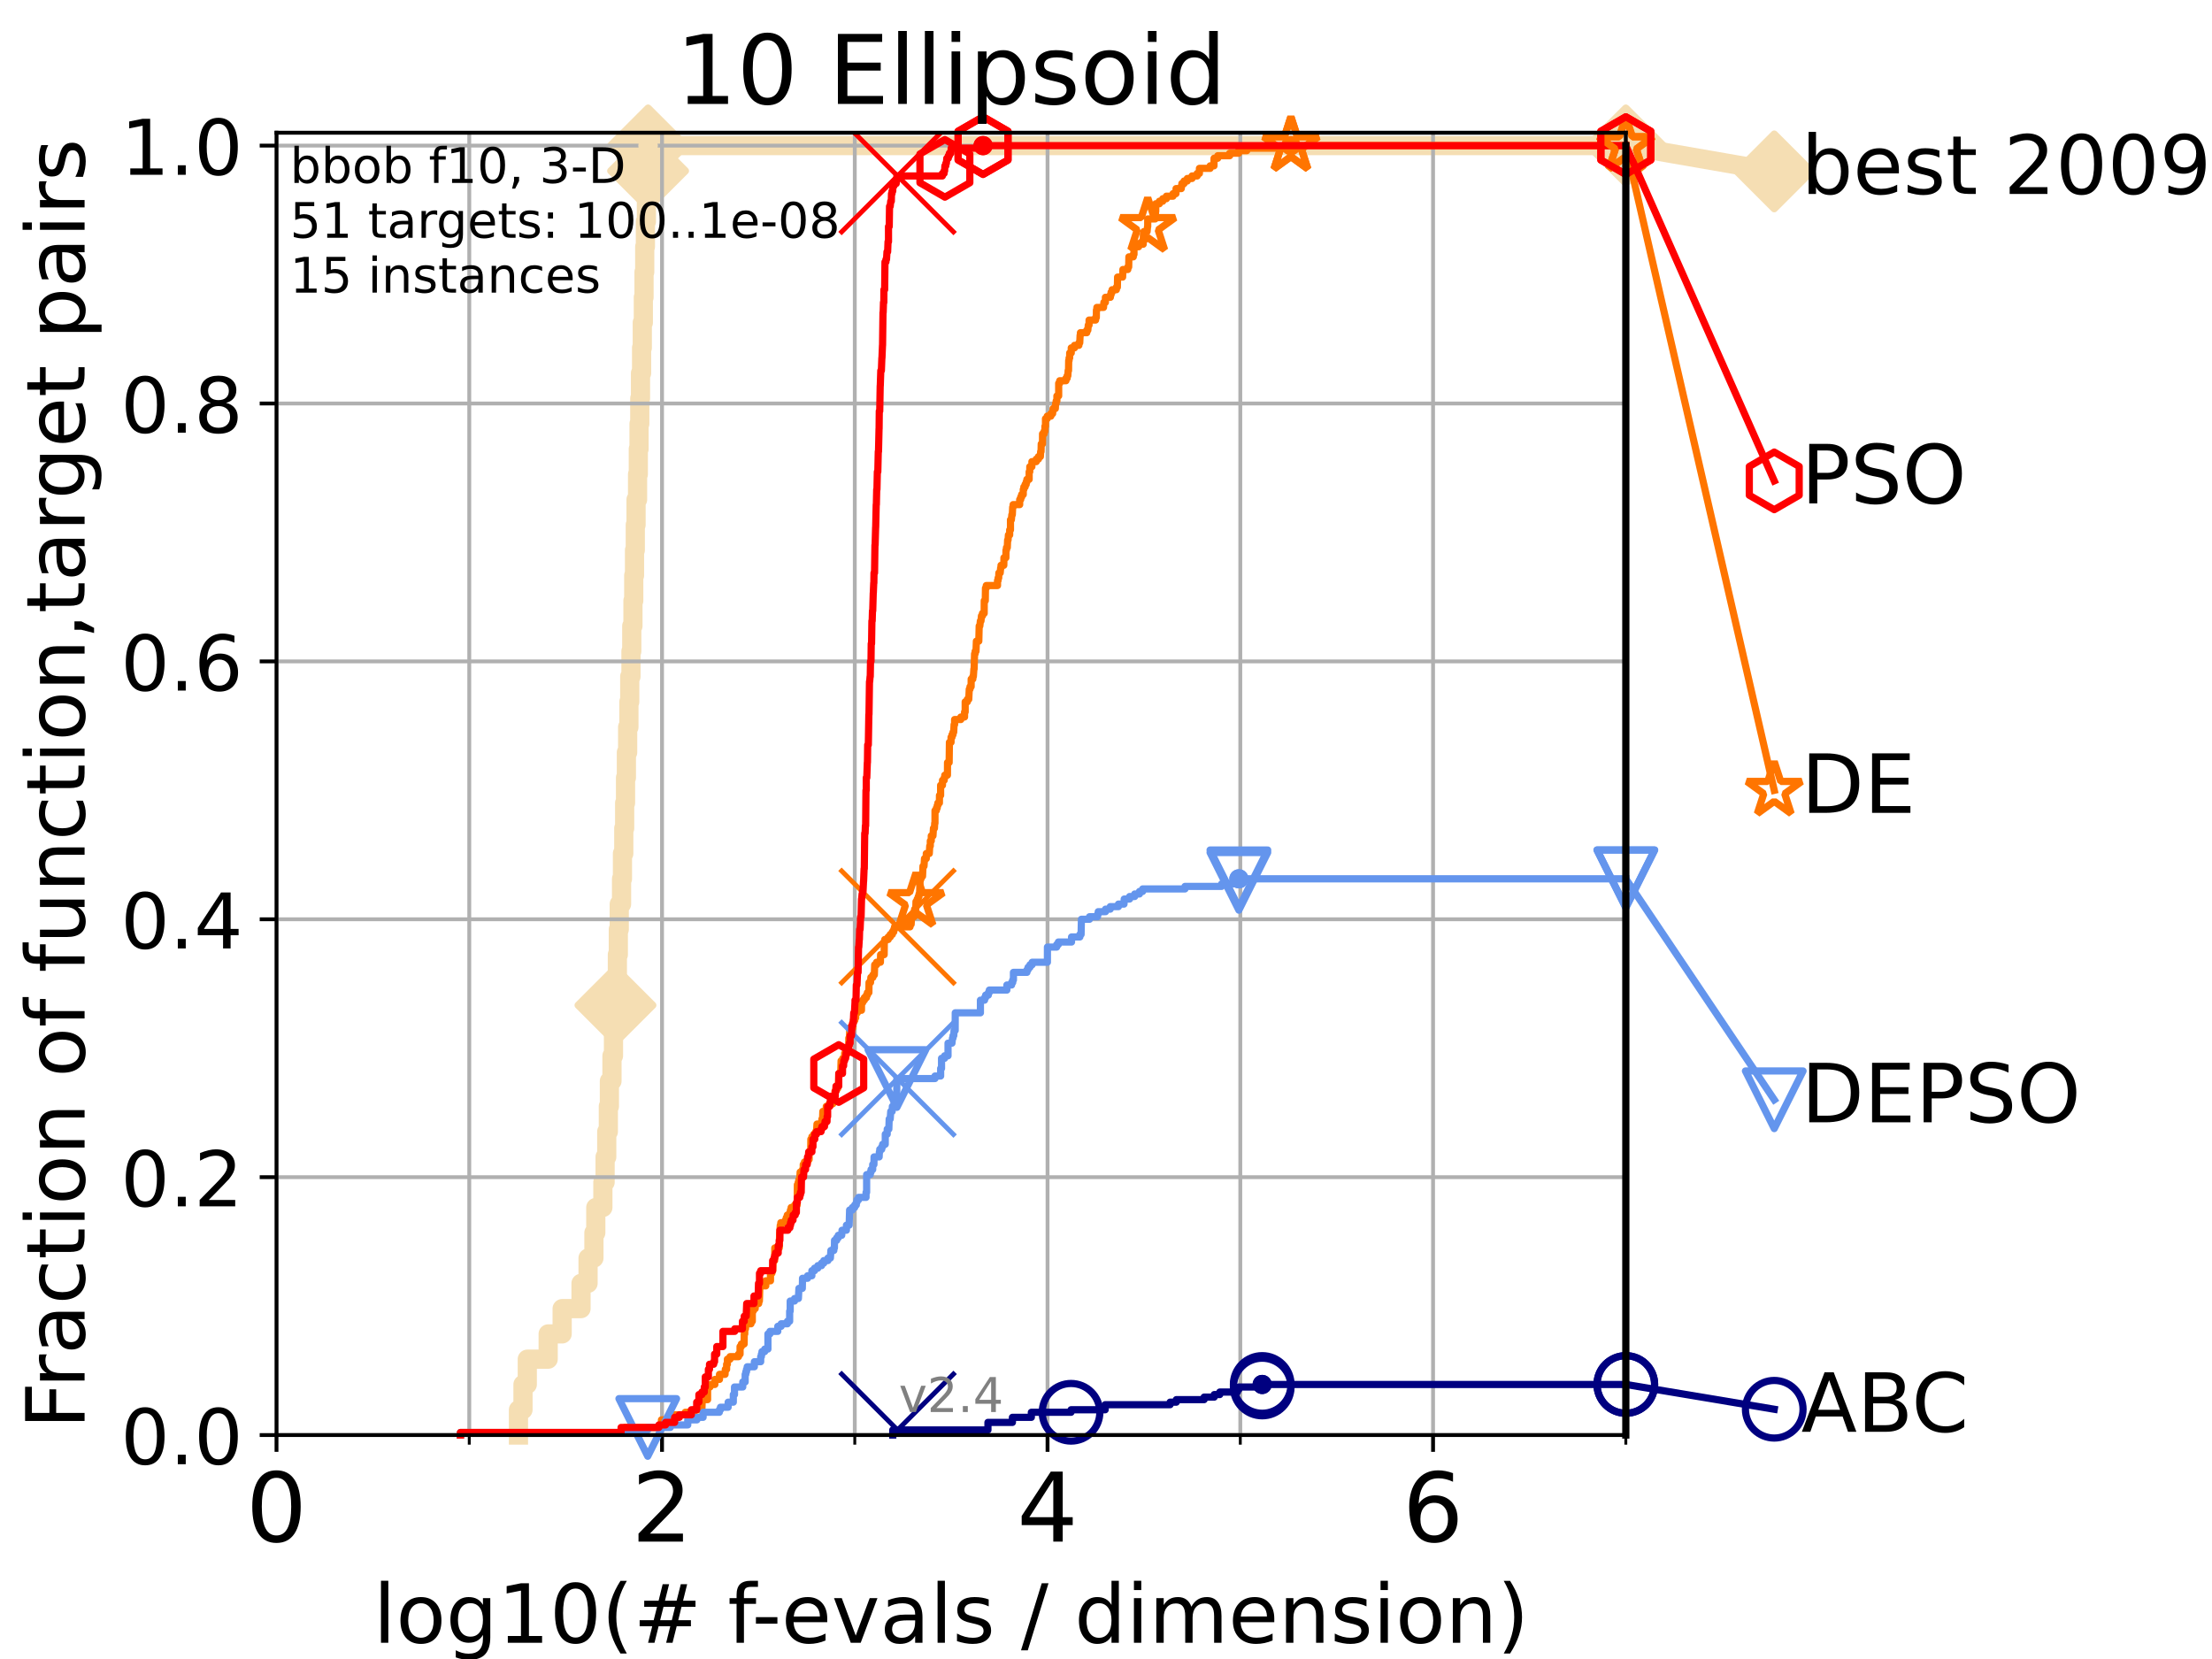 <?xml version="1.0" encoding="utf-8" standalone="no"?>
<!DOCTYPE svg PUBLIC "-//W3C//DTD SVG 1.1//EN"
  "http://www.w3.org/Graphics/SVG/1.1/DTD/svg11.dtd">
<!-- Created with matplotlib (https://matplotlib.org/) -->
<svg height="345.6pt" version="1.1" viewBox="0 0 460.8 345.6" width="460.8pt" xmlns="http://www.w3.org/2000/svg" xmlns:xlink="http://www.w3.org/1999/xlink">
 <defs>
  <style type="text/css">
*{stroke-linecap:butt;stroke-linejoin:round;}
  </style>
 </defs>
 <g id="figure_1">
  <g id="patch_1">
   <path d="M 0 345.6 
L 460.8 345.6 
L 460.8 0 
L 0 0 
z
" style="fill:#ffffff;"/>
  </g>
  <g id="axes_1">
   <g id="patch_2">
    <path d="M 57.6 298.944 
L 338.688 298.944 
L 338.688 27.648 
L 57.6 27.648 
z
" style="fill:#ffffff;"/>
   </g>
   <g id="line2d_1">
    <path d="M 108.006 298.944 
L 108.006 293.677 
L 108.949 293.677 
L 108.949 288.41 
L 109.843 288.41 
L 109.843 283.143 
L 114.194 283.143 
L 114.194 277.877 
L 117.107 277.877 
L 117.107 272.61 
L 121.037 272.61 
L 121.037 267.343 
L 122.503 267.343 
L 122.503 262.076 
L 123.725 262.076 
L 123.725 256.809 
L 124.114 256.809 
L 124.114 251.542 
L 125.589 251.542 
L 125.589 246.275 
L 126.054 246.275 
L 126.054 241.009 
L 126.395 241.009 
L 126.395 235.742 
L 126.729 235.742 
L 126.729 230.475 
L 126.948 230.475 
L 126.948 225.208 
L 127.485 225.208 
L 127.485 219.941 
L 127.799 219.941 
L 127.799 214.674 
L 128.21 214.674 
L 128.21 209.407 
L 128.411 209.407 
L 128.411 204.141 
L 128.611 204.141 
L 128.611 198.874 
L 128.808 198.874 
L 128.808 193.607 
L 129.002 193.607 
L 129.002 188.34 
L 129.48 188.34 
L 129.48 183.073 
L 129.668 183.073 
L 129.668 177.806 
L 129.945 177.806 
L 129.945 172.539 
L 130.128 172.539 
L 130.128 167.272 
L 130.309 167.272 
L 130.309 162.006 
L 130.488 162.006 
L 130.488 156.739 
L 130.752 156.739 
L 130.752 151.472 
L 131.013 151.472 
L 131.013 146.205 
L 131.185 146.205 
L 131.185 140.938 
L 131.44 140.938 
L 131.44 135.671 
L 131.607 135.671 
L 131.607 130.404 
L 131.856 130.404 
L 131.856 125.138 
L 132.02 125.138 
L 132.02 119.871 
L 132.182 119.871 
L 132.182 114.604 
L 132.343 114.604 
L 132.343 109.337 
L 132.502 109.337 
L 132.502 104.07 
L 132.816 104.07 
L 132.816 98.803 
L 132.971 98.803 
L 132.971 93.536 
L 133.125 93.536 
L 133.125 88.27 
L 133.277 88.27 
L 133.277 83.003 
L 133.428 83.003 
L 133.428 77.736 
L 133.652 77.736 
L 133.652 72.469 
L 133.8 72.469 
L 133.8 67.202 
L 134.019 67.202 
L 134.019 61.935 
L 134.164 61.935 
L 134.164 56.668 
L 134.308 56.668 
L 134.308 51.402 
L 134.45 51.402 
L 134.45 46.135 
L 134.661 46.135 
L 134.661 40.868 
L 134.87 40.868 
L 134.87 35.601 
L 135.008 35.601 
L 135.008 30.334 
L 338.688 30.334 
" style="fill:none;stroke:#f5deb3;stroke-linecap:square;stroke-width:4;"/>
   </g>
   <g id="line2d_2">
    <defs>
     <path d="M -0 7.778 
L 7.778 0 
L 0 -7.778 
L -7.778 -0 
z
" id="m298a50fa8d" style="stroke:#f5deb3;stroke-linejoin:miter;stroke-width:1.5;"/>
    </defs>
    <g>
     <use style="fill:#f5deb3;stroke:#f5deb3;stroke-linejoin:miter;stroke-width:1.5;" x="128.21" xlink:href="#m298a50fa8d" y="209.407"/>
     <use style="fill:#f5deb3;stroke:#f5deb3;stroke-linejoin:miter;stroke-width:1.5;" x="135.008" xlink:href="#m298a50fa8d" y="35.601"/>
     <use style="fill:#f5deb3;stroke:#f5deb3;stroke-linejoin:miter;stroke-width:1.5;" x="135.008" xlink:href="#m298a50fa8d" y="30.334"/>
     <use style="fill:#f5deb3;stroke:#f5deb3;stroke-linejoin:miter;stroke-width:1.5;" x="135.008" xlink:href="#m298a50fa8d" y="30.334"/>
     <use style="fill:#f5deb3;stroke:#f5deb3;stroke-linejoin:miter;stroke-width:1.5;" x="338.688" xlink:href="#m298a50fa8d" y="30.334"/>
    </g>
   </g>
   <g id="line2d_3">
    <path style="fill:none;stroke:#f5deb3;stroke-linecap:square;stroke-width:4;"/>
    <g/>
   </g>
   <g id="line2d_4">
    <path d="M 338.688 30.334 
L 369.608 35.706 
" style="fill:none;stroke:#f5deb3;stroke-linecap:square;stroke-width:4;"/>
    <g>
     <use style="fill:#f5deb3;stroke:#f5deb3;stroke-linejoin:miter;stroke-width:1.5;" x="338.688" xlink:href="#m298a50fa8d" y="30.334"/>
     <use style="fill:#f5deb3;stroke:#f5deb3;stroke-linejoin:miter;stroke-width:1.5;" x="369.608" xlink:href="#m298a50fa8d" y="35.706"/>
    </g>
   </g>
   <g id="matplotlib.axis_1">
    <g id="xtick_1">
     <g id="line2d_5">
      <path clip-path="url(#p477fc221cb)" d="M 57.6 298.944 
L 57.6 27.648 
" style="fill:none;stroke:#b0b0b0;stroke-linecap:square;stroke-width:0.8;"/>
     </g>
     <g id="line2d_6">
      <defs>
       <path d="M 0 0 
L 0 3.5 
" id="m8264a0bb2e" style="stroke:#000000;stroke-width:0.8;"/>
      </defs>
      <g>
       <use style="stroke:#000000;stroke-width:0.8;" x="57.6" xlink:href="#m8264a0bb2e" y="298.944"/>
      </g>
     </g>
     <g id="text_1">
      <!-- 0 -->
      <defs>
       <path d="M 31.781 66.406 
Q 24.172 66.406 20.328 58.906 
Q 16.5 51.422 16.5 36.375 
Q 16.5 21.391 20.328 13.891 
Q 24.172 6.391 31.781 6.391 
Q 39.453 6.391 43.281 13.891 
Q 47.125 21.391 47.125 36.375 
Q 47.125 51.422 43.281 58.906 
Q 39.453 66.406 31.781 66.406 
z
M 31.781 74.219 
Q 44.047 74.219 50.516 64.516 
Q 56.984 54.828 56.984 36.375 
Q 56.984 17.969 50.516 8.266 
Q 44.047 -1.422 31.781 -1.422 
Q 19.531 -1.422 13.062 8.266 
Q 6.594 17.969 6.594 36.375 
Q 6.594 54.828 13.062 64.516 
Q 19.531 74.219 31.781 74.219 
z
" id="DejaVuSans-48"/>
      </defs>
      <g transform="translate(51.237 321.141)scale(0.2 -0.2)">
       <use xlink:href="#DejaVuSans-48"/>
      </g>
     </g>
    </g>
    <g id="xtick_2">
     <g id="line2d_7">
      <path clip-path="url(#p477fc221cb)" d="M 137.911 298.944 
L 137.911 27.648 
" style="fill:none;stroke:#b0b0b0;stroke-linecap:square;stroke-width:0.8;"/>
     </g>
     <g id="line2d_8">
      <g>
       <use style="stroke:#000000;stroke-width:0.8;" x="137.911" xlink:href="#m8264a0bb2e" y="298.944"/>
      </g>
     </g>
     <g id="text_2">
      <!-- 2 -->
      <defs>
       <path d="M 19.188 8.297 
L 53.609 8.297 
L 53.609 0 
L 7.328 0 
L 7.328 8.297 
Q 12.938 14.109 22.625 23.891 
Q 32.328 33.688 34.812 36.531 
Q 39.547 41.844 41.422 45.531 
Q 43.312 49.219 43.312 52.781 
Q 43.312 58.594 39.234 62.25 
Q 35.156 65.922 28.609 65.922 
Q 23.969 65.922 18.812 64.312 
Q 13.672 62.703 7.812 59.422 
L 7.812 69.391 
Q 13.766 71.781 18.938 73 
Q 24.125 74.219 28.422 74.219 
Q 39.75 74.219 46.484 68.547 
Q 53.219 62.891 53.219 53.422 
Q 53.219 48.922 51.531 44.891 
Q 49.859 40.875 45.406 35.406 
Q 44.188 33.984 37.641 27.219 
Q 31.109 20.453 19.188 8.297 
z
" id="DejaVuSans-50"/>
      </defs>
      <g transform="translate(131.548 321.141)scale(0.2 -0.2)">
       <use xlink:href="#DejaVuSans-50"/>
      </g>
     </g>
    </g>
    <g id="xtick_3">
     <g id="line2d_9">
      <path clip-path="url(#p477fc221cb)" d="M 218.222 298.944 
L 218.222 27.648 
" style="fill:none;stroke:#b0b0b0;stroke-linecap:square;stroke-width:0.8;"/>
     </g>
     <g id="line2d_10">
      <g>
       <use style="stroke:#000000;stroke-width:0.8;" x="218.222" xlink:href="#m8264a0bb2e" y="298.944"/>
      </g>
     </g>
     <g id="text_3">
      <!-- 4 -->
      <defs>
       <path d="M 37.797 64.312 
L 12.891 25.391 
L 37.797 25.391 
z
M 35.203 72.906 
L 47.609 72.906 
L 47.609 25.391 
L 58.016 25.391 
L 58.016 17.188 
L 47.609 17.188 
L 47.609 0 
L 37.797 0 
L 37.797 17.188 
L 4.891 17.188 
L 4.891 26.703 
z
" id="DejaVuSans-52"/>
      </defs>
      <g transform="translate(211.859 321.141)scale(0.2 -0.2)">
       <use xlink:href="#DejaVuSans-52"/>
      </g>
     </g>
    </g>
    <g id="xtick_4">
     <g id="line2d_11">
      <path clip-path="url(#p477fc221cb)" d="M 298.533 298.944 
L 298.533 27.648 
" style="fill:none;stroke:#b0b0b0;stroke-linecap:square;stroke-width:0.8;"/>
     </g>
     <g id="line2d_12">
      <g>
       <use style="stroke:#000000;stroke-width:0.8;" x="298.533" xlink:href="#m8264a0bb2e" y="298.944"/>
      </g>
     </g>
     <g id="text_4">
      <!-- 6 -->
      <defs>
       <path d="M 33.016 40.375 
Q 26.375 40.375 22.484 35.828 
Q 18.609 31.297 18.609 23.391 
Q 18.609 15.531 22.484 10.953 
Q 26.375 6.391 33.016 6.391 
Q 39.656 6.391 43.531 10.953 
Q 47.406 15.531 47.406 23.391 
Q 47.406 31.297 43.531 35.828 
Q 39.656 40.375 33.016 40.375 
z
M 52.594 71.297 
L 52.594 62.312 
Q 48.875 64.062 45.094 64.984 
Q 41.312 65.922 37.594 65.922 
Q 27.828 65.922 22.672 59.328 
Q 17.531 52.734 16.797 39.406 
Q 19.672 43.656 24.016 45.922 
Q 28.375 48.188 33.594 48.188 
Q 44.578 48.188 50.953 41.516 
Q 57.328 34.859 57.328 23.391 
Q 57.328 12.156 50.688 5.359 
Q 44.047 -1.422 33.016 -1.422 
Q 20.359 -1.422 13.672 8.266 
Q 6.984 17.969 6.984 36.375 
Q 6.984 53.656 15.188 63.938 
Q 23.391 74.219 37.203 74.219 
Q 40.922 74.219 44.703 73.484 
Q 48.484 72.75 52.594 71.297 
z
" id="DejaVuSans-54"/>
      </defs>
      <g transform="translate(292.17 321.141)scale(0.2 -0.2)">
       <use xlink:href="#DejaVuSans-54"/>
      </g>
     </g>
    </g>
    <g id="xtick_5">
     <g id="line2d_13">
      <path clip-path="url(#p477fc221cb)" d="M 97.755 298.944 
L 97.755 27.648 
" style="fill:none;stroke:#b0b0b0;stroke-linecap:square;stroke-width:0.8;"/>
     </g>
     <g id="line2d_14">
      <defs>
       <path d="M 0 0 
L 0 2 
" id="m08139a0978" style="stroke:#000000;stroke-width:0.6;"/>
      </defs>
      <g>
       <use style="stroke:#000000;stroke-width:0.6;" x="97.755" xlink:href="#m08139a0978" y="298.944"/>
      </g>
     </g>
    </g>
    <g id="xtick_6">
     <g id="line2d_15">
      <path clip-path="url(#p477fc221cb)" d="M 178.066 298.944 
L 178.066 27.648 
" style="fill:none;stroke:#b0b0b0;stroke-linecap:square;stroke-width:0.8;"/>
     </g>
     <g id="line2d_16">
      <g>
       <use style="stroke:#000000;stroke-width:0.6;" x="178.066" xlink:href="#m08139a0978" y="298.944"/>
      </g>
     </g>
    </g>
    <g id="xtick_7">
     <g id="line2d_17">
      <path clip-path="url(#p477fc221cb)" d="M 258.377 298.944 
L 258.377 27.648 
" style="fill:none;stroke:#b0b0b0;stroke-linecap:square;stroke-width:0.8;"/>
     </g>
     <g id="line2d_18">
      <g>
       <use style="stroke:#000000;stroke-width:0.6;" x="258.377" xlink:href="#m08139a0978" y="298.944"/>
      </g>
     </g>
    </g>
    <g id="xtick_8">
     <g id="line2d_19">
      <path clip-path="url(#p477fc221cb)" d="M 338.688 298.944 
L 338.688 27.648 
" style="fill:none;stroke:#b0b0b0;stroke-linecap:square;stroke-width:0.8;"/>
     </g>
     <g id="line2d_20">
      <g>
       <use style="stroke:#000000;stroke-width:0.6;" x="338.688" xlink:href="#m08139a0978" y="298.944"/>
      </g>
     </g>
    </g>
    <g id="text_5">
     <!-- log10(# f-evals / dimension) -->
     <defs>
      <path d="M 9.422 75.984 
L 18.406 75.984 
L 18.406 0 
L 9.422 0 
z
" id="DejaVuSans-108"/>
      <path d="M 30.609 48.391 
Q 23.391 48.391 19.188 42.75 
Q 14.984 37.109 14.984 27.297 
Q 14.984 17.484 19.156 11.844 
Q 23.344 6.203 30.609 6.203 
Q 37.797 6.203 41.984 11.859 
Q 46.188 17.531 46.188 27.297 
Q 46.188 37.016 41.984 42.703 
Q 37.797 48.391 30.609 48.391 
z
M 30.609 56 
Q 42.328 56 49.016 48.375 
Q 55.719 40.766 55.719 27.297 
Q 55.719 13.875 49.016 6.219 
Q 42.328 -1.422 30.609 -1.422 
Q 18.844 -1.422 12.172 6.219 
Q 5.516 13.875 5.516 27.297 
Q 5.516 40.766 12.172 48.375 
Q 18.844 56 30.609 56 
z
" id="DejaVuSans-111"/>
      <path d="M 45.406 27.984 
Q 45.406 37.75 41.375 43.109 
Q 37.359 48.484 30.078 48.484 
Q 22.859 48.484 18.828 43.109 
Q 14.797 37.75 14.797 27.984 
Q 14.797 18.266 18.828 12.891 
Q 22.859 7.516 30.078 7.516 
Q 37.359 7.516 41.375 12.891 
Q 45.406 18.266 45.406 27.984 
z
M 54.391 6.781 
Q 54.391 -7.172 48.188 -13.984 
Q 42 -20.797 29.203 -20.797 
Q 24.469 -20.797 20.266 -20.094 
Q 16.062 -19.391 12.109 -17.922 
L 12.109 -9.188 
Q 16.062 -11.328 19.922 -12.344 
Q 23.781 -13.375 27.781 -13.375 
Q 36.625 -13.375 41.016 -8.766 
Q 45.406 -4.156 45.406 5.172 
L 45.406 9.625 
Q 42.625 4.781 38.281 2.391 
Q 33.938 0 27.875 0 
Q 17.828 0 11.672 7.656 
Q 5.516 15.328 5.516 27.984 
Q 5.516 40.672 11.672 48.328 
Q 17.828 56 27.875 56 
Q 33.938 56 38.281 53.609 
Q 42.625 51.219 45.406 46.391 
L 45.406 54.688 
L 54.391 54.688 
z
" id="DejaVuSans-103"/>
      <path d="M 12.406 8.297 
L 28.516 8.297 
L 28.516 63.922 
L 10.984 60.406 
L 10.984 69.391 
L 28.422 72.906 
L 38.281 72.906 
L 38.281 8.297 
L 54.391 8.297 
L 54.391 0 
L 12.406 0 
z
" id="DejaVuSans-49"/>
      <path d="M 31 75.875 
Q 24.469 64.656 21.281 53.656 
Q 18.109 42.672 18.109 31.391 
Q 18.109 20.125 21.312 9.062 
Q 24.516 -2 31 -13.188 
L 23.188 -13.188 
Q 15.875 -1.703 12.234 9.375 
Q 8.594 20.453 8.594 31.391 
Q 8.594 42.281 12.203 53.312 
Q 15.828 64.359 23.188 75.875 
z
" id="DejaVuSans-40"/>
      <path d="M 51.125 44 
L 36.922 44 
L 32.812 27.688 
L 47.125 27.688 
z
M 43.797 71.781 
L 38.719 51.516 
L 52.984 51.516 
L 58.109 71.781 
L 65.922 71.781 
L 60.891 51.516 
L 76.125 51.516 
L 76.125 44 
L 58.984 44 
L 54.984 27.688 
L 70.516 27.688 
L 70.516 20.219 
L 53.078 20.219 
L 48 0 
L 40.188 0 
L 45.219 20.219 
L 30.906 20.219 
L 25.875 0 
L 18.016 0 
L 23.094 20.219 
L 7.719 20.219 
L 7.719 27.688 
L 24.906 27.688 
L 29 44 
L 13.281 44 
L 13.281 51.516 
L 30.906 51.516 
L 35.891 71.781 
z
" id="DejaVuSans-35"/>
      <path id="DejaVuSans-32"/>
      <path d="M 37.109 75.984 
L 37.109 68.5 
L 28.516 68.5 
Q 23.688 68.5 21.797 66.547 
Q 19.922 64.594 19.922 59.516 
L 19.922 54.688 
L 34.719 54.688 
L 34.719 47.703 
L 19.922 47.703 
L 19.922 0 
L 10.891 0 
L 10.891 47.703 
L 2.297 47.703 
L 2.297 54.688 
L 10.891 54.688 
L 10.891 58.5 
Q 10.891 67.625 15.141 71.797 
Q 19.391 75.984 28.609 75.984 
z
" id="DejaVuSans-102"/>
      <path d="M 4.891 31.391 
L 31.203 31.391 
L 31.203 23.391 
L 4.891 23.391 
z
" id="DejaVuSans-45"/>
      <path d="M 56.203 29.594 
L 56.203 25.203 
L 14.891 25.203 
Q 15.484 15.922 20.484 11.062 
Q 25.484 6.203 34.422 6.203 
Q 39.594 6.203 44.453 7.469 
Q 49.312 8.734 54.109 11.281 
L 54.109 2.781 
Q 49.266 0.734 44.188 -0.344 
Q 39.109 -1.422 33.891 -1.422 
Q 20.797 -1.422 13.156 6.188 
Q 5.516 13.812 5.516 26.812 
Q 5.516 40.234 12.766 48.109 
Q 20.016 56 32.328 56 
Q 43.359 56 49.781 48.891 
Q 56.203 41.797 56.203 29.594 
z
M 47.219 32.234 
Q 47.125 39.594 43.094 43.984 
Q 39.062 48.391 32.422 48.391 
Q 24.906 48.391 20.391 44.141 
Q 15.875 39.891 15.188 32.172 
z
" id="DejaVuSans-101"/>
      <path d="M 2.984 54.688 
L 12.5 54.688 
L 29.594 8.797 
L 46.688 54.688 
L 56.203 54.688 
L 35.688 0 
L 23.484 0 
z
" id="DejaVuSans-118"/>
      <path d="M 34.281 27.484 
Q 23.391 27.484 19.188 25 
Q 14.984 22.516 14.984 16.5 
Q 14.984 11.719 18.141 8.906 
Q 21.297 6.109 26.703 6.109 
Q 34.188 6.109 38.703 11.406 
Q 43.219 16.703 43.219 25.484 
L 43.219 27.484 
z
M 52.203 31.203 
L 52.203 0 
L 43.219 0 
L 43.219 8.297 
Q 40.141 3.328 35.547 0.953 
Q 30.953 -1.422 24.312 -1.422 
Q 15.922 -1.422 10.953 3.297 
Q 6 8.016 6 15.922 
Q 6 25.141 12.172 29.828 
Q 18.359 34.516 30.609 34.516 
L 43.219 34.516 
L 43.219 35.406 
Q 43.219 41.609 39.141 45 
Q 35.062 48.391 27.688 48.391 
Q 23 48.391 18.547 47.266 
Q 14.109 46.141 10.016 43.891 
L 10.016 52.203 
Q 14.938 54.109 19.578 55.047 
Q 24.219 56 28.609 56 
Q 40.484 56 46.344 49.844 
Q 52.203 43.703 52.203 31.203 
z
" id="DejaVuSans-97"/>
      <path d="M 44.281 53.078 
L 44.281 44.578 
Q 40.484 46.531 36.375 47.5 
Q 32.281 48.484 27.875 48.484 
Q 21.188 48.484 17.844 46.438 
Q 14.5 44.391 14.5 40.281 
Q 14.5 37.156 16.891 35.375 
Q 19.281 33.594 26.516 31.984 
L 29.594 31.297 
Q 39.156 29.25 43.188 25.516 
Q 47.219 21.781 47.219 15.094 
Q 47.219 7.469 41.188 3.016 
Q 35.156 -1.422 24.609 -1.422 
Q 20.219 -1.422 15.453 -0.562 
Q 10.688 0.297 5.422 2 
L 5.422 11.281 
Q 10.406 8.688 15.234 7.391 
Q 20.062 6.109 24.812 6.109 
Q 31.156 6.109 34.562 8.281 
Q 37.984 10.453 37.984 14.406 
Q 37.984 18.062 35.516 20.016 
Q 33.062 21.969 24.703 23.781 
L 21.578 24.516 
Q 13.234 26.266 9.516 29.906 
Q 5.812 33.547 5.812 39.891 
Q 5.812 47.609 11.281 51.797 
Q 16.75 56 26.812 56 
Q 31.781 56 36.172 55.266 
Q 40.578 54.547 44.281 53.078 
z
" id="DejaVuSans-115"/>
      <path d="M 25.391 72.906 
L 33.688 72.906 
L 8.297 -9.281 
L 0 -9.281 
z
" id="DejaVuSans-47"/>
      <path d="M 45.406 46.391 
L 45.406 75.984 
L 54.391 75.984 
L 54.391 0 
L 45.406 0 
L 45.406 8.203 
Q 42.578 3.328 38.25 0.953 
Q 33.938 -1.422 27.875 -1.422 
Q 17.969 -1.422 11.734 6.484 
Q 5.516 14.406 5.516 27.297 
Q 5.516 40.188 11.734 48.094 
Q 17.969 56 27.875 56 
Q 33.938 56 38.25 53.625 
Q 42.578 51.266 45.406 46.391 
z
M 14.797 27.297 
Q 14.797 17.391 18.875 11.75 
Q 22.953 6.109 30.078 6.109 
Q 37.203 6.109 41.297 11.75 
Q 45.406 17.391 45.406 27.297 
Q 45.406 37.203 41.297 42.844 
Q 37.203 48.484 30.078 48.484 
Q 22.953 48.484 18.875 42.844 
Q 14.797 37.203 14.797 27.297 
z
" id="DejaVuSans-100"/>
      <path d="M 9.422 54.688 
L 18.406 54.688 
L 18.406 0 
L 9.422 0 
z
M 9.422 75.984 
L 18.406 75.984 
L 18.406 64.594 
L 9.422 64.594 
z
" id="DejaVuSans-105"/>
      <path d="M 52 44.188 
Q 55.375 50.25 60.062 53.125 
Q 64.75 56 71.094 56 
Q 79.641 56 84.281 50.016 
Q 88.922 44.047 88.922 33.016 
L 88.922 0 
L 79.891 0 
L 79.891 32.719 
Q 79.891 40.578 77.094 44.375 
Q 74.312 48.188 68.609 48.188 
Q 61.625 48.188 57.562 43.547 
Q 53.516 38.922 53.516 30.906 
L 53.516 0 
L 44.484 0 
L 44.484 32.719 
Q 44.484 40.625 41.703 44.406 
Q 38.922 48.188 33.109 48.188 
Q 26.219 48.188 22.156 43.531 
Q 18.109 38.875 18.109 30.906 
L 18.109 0 
L 9.078 0 
L 9.078 54.688 
L 18.109 54.688 
L 18.109 46.188 
Q 21.188 51.219 25.484 53.609 
Q 29.781 56 35.688 56 
Q 41.656 56 45.828 52.969 
Q 50 49.953 52 44.188 
z
" id="DejaVuSans-109"/>
      <path d="M 54.891 33.016 
L 54.891 0 
L 45.906 0 
L 45.906 32.719 
Q 45.906 40.484 42.875 44.328 
Q 39.844 48.188 33.797 48.188 
Q 26.516 48.188 22.312 43.547 
Q 18.109 38.922 18.109 30.906 
L 18.109 0 
L 9.078 0 
L 9.078 54.688 
L 18.109 54.688 
L 18.109 46.188 
Q 21.344 51.125 25.703 53.562 
Q 30.078 56 35.797 56 
Q 45.219 56 50.047 50.172 
Q 54.891 44.344 54.891 33.016 
z
" id="DejaVuSans-110"/>
      <path d="M 8.016 75.875 
L 15.828 75.875 
Q 23.141 64.359 26.781 53.312 
Q 30.422 42.281 30.422 31.391 
Q 30.422 20.453 26.781 9.375 
Q 23.141 -1.703 15.828 -13.188 
L 8.016 -13.188 
Q 14.5 -2 17.703 9.062 
Q 20.906 20.125 20.906 31.391 
Q 20.906 42.672 17.703 53.656 
Q 14.5 64.656 8.016 75.875 
z
" id="DejaVuSans-41"/>
     </defs>
     <g transform="translate(77.764 342.218)scale(0.17 -0.17)">
      <use xlink:href="#DejaVuSans-108"/>
      <use x="27.783" xlink:href="#DejaVuSans-111"/>
      <use x="88.965" xlink:href="#DejaVuSans-103"/>
      <use x="152.441" xlink:href="#DejaVuSans-49"/>
      <use x="216.064" xlink:href="#DejaVuSans-48"/>
      <use x="279.688" xlink:href="#DejaVuSans-40"/>
      <use x="318.701" xlink:href="#DejaVuSans-35"/>
      <use x="402.49" xlink:href="#DejaVuSans-32"/>
      <use x="434.277" xlink:href="#DejaVuSans-102"/>
      <use x="463.982" xlink:href="#DejaVuSans-45"/>
      <use x="500.066" xlink:href="#DejaVuSans-101"/>
      <use x="561.59" xlink:href="#DejaVuSans-118"/>
      <use x="620.77" xlink:href="#DejaVuSans-97"/>
      <use x="682.049" xlink:href="#DejaVuSans-108"/>
      <use x="709.832" xlink:href="#DejaVuSans-115"/>
      <use x="761.932" xlink:href="#DejaVuSans-32"/>
      <use x="793.719" xlink:href="#DejaVuSans-47"/>
      <use x="827.41" xlink:href="#DejaVuSans-32"/>
      <use x="859.197" xlink:href="#DejaVuSans-100"/>
      <use x="922.674" xlink:href="#DejaVuSans-105"/>
      <use x="950.457" xlink:href="#DejaVuSans-109"/>
      <use x="1047.869" xlink:href="#DejaVuSans-101"/>
      <use x="1109.393" xlink:href="#DejaVuSans-110"/>
      <use x="1172.771" xlink:href="#DejaVuSans-115"/>
      <use x="1224.871" xlink:href="#DejaVuSans-105"/>
      <use x="1252.654" xlink:href="#DejaVuSans-111"/>
      <use x="1313.836" xlink:href="#DejaVuSans-110"/>
      <use x="1377.215" xlink:href="#DejaVuSans-41"/>
     </g>
    </g>
   </g>
   <g id="matplotlib.axis_2">
    <g id="ytick_1">
     <g id="line2d_21">
      <path clip-path="url(#p477fc221cb)" d="M 57.6 298.944 
L 338.688 298.944 
" style="fill:none;stroke:#b0b0b0;stroke-linecap:square;stroke-width:0.8;"/>
     </g>
     <g id="line2d_22">
      <defs>
       <path d="M 0 0 
L -3.5 0 
" id="m25b83eabc3" style="stroke:#000000;stroke-width:0.8;"/>
      </defs>
      <g>
       <use style="stroke:#000000;stroke-width:0.8;" x="57.6" xlink:href="#m25b83eabc3" y="298.944"/>
      </g>
     </g>
     <g id="text_6">
      <!-- 0.0 -->
      <defs>
       <path d="M 10.688 12.406 
L 21 12.406 
L 21 0 
L 10.688 0 
z
" id="DejaVuSans-46"/>
      </defs>
      <g transform="translate(25.155 305.023)scale(0.16 -0.16)">
       <use xlink:href="#DejaVuSans-48"/>
       <use x="63.623" xlink:href="#DejaVuSans-46"/>
       <use x="95.41" xlink:href="#DejaVuSans-48"/>
      </g>
     </g>
    </g>
    <g id="ytick_2">
     <g id="line2d_23">
      <path clip-path="url(#p477fc221cb)" d="M 57.6 245.222 
L 338.688 245.222 
" style="fill:none;stroke:#b0b0b0;stroke-linecap:square;stroke-width:0.8;"/>
     </g>
     <g id="line2d_24">
      <g>
       <use style="stroke:#000000;stroke-width:0.8;" x="57.6" xlink:href="#m25b83eabc3" y="245.222"/>
      </g>
     </g>
     <g id="text_7">
      <!-- 0.2 -->
      <g transform="translate(25.155 251.301)scale(0.16 -0.16)">
       <use xlink:href="#DejaVuSans-48"/>
       <use x="63.623" xlink:href="#DejaVuSans-46"/>
       <use x="95.41" xlink:href="#DejaVuSans-50"/>
      </g>
     </g>
    </g>
    <g id="ytick_3">
     <g id="line2d_25">
      <path clip-path="url(#p477fc221cb)" d="M 57.6 191.5 
L 338.688 191.5 
" style="fill:none;stroke:#b0b0b0;stroke-linecap:square;stroke-width:0.8;"/>
     </g>
     <g id="line2d_26">
      <g>
       <use style="stroke:#000000;stroke-width:0.8;" x="57.6" xlink:href="#m25b83eabc3" y="191.5"/>
      </g>
     </g>
     <g id="text_8">
      <!-- 0.4 -->
      <g transform="translate(25.155 197.579)scale(0.16 -0.16)">
       <use xlink:href="#DejaVuSans-48"/>
       <use x="63.623" xlink:href="#DejaVuSans-46"/>
       <use x="95.41" xlink:href="#DejaVuSans-52"/>
      </g>
     </g>
    </g>
    <g id="ytick_4">
     <g id="line2d_27">
      <path clip-path="url(#p477fc221cb)" d="M 57.6 137.778 
L 338.688 137.778 
" style="fill:none;stroke:#b0b0b0;stroke-linecap:square;stroke-width:0.8;"/>
     </g>
     <g id="line2d_28">
      <g>
       <use style="stroke:#000000;stroke-width:0.8;" x="57.6" xlink:href="#m25b83eabc3" y="137.778"/>
      </g>
     </g>
     <g id="text_9">
      <!-- 0.6 -->
      <g transform="translate(25.155 143.857)scale(0.16 -0.16)">
       <use xlink:href="#DejaVuSans-48"/>
       <use x="63.623" xlink:href="#DejaVuSans-46"/>
       <use x="95.41" xlink:href="#DejaVuSans-54"/>
      </g>
     </g>
    </g>
    <g id="ytick_5">
     <g id="line2d_29">
      <path clip-path="url(#p477fc221cb)" d="M 57.6 84.056 
L 338.688 84.056 
" style="fill:none;stroke:#b0b0b0;stroke-linecap:square;stroke-width:0.8;"/>
     </g>
     <g id="line2d_30">
      <g>
       <use style="stroke:#000000;stroke-width:0.8;" x="57.6" xlink:href="#m25b83eabc3" y="84.056"/>
      </g>
     </g>
     <g id="text_10">
      <!-- 0.8 -->
      <defs>
       <path d="M 31.781 34.625 
Q 24.75 34.625 20.719 30.859 
Q 16.703 27.094 16.703 20.516 
Q 16.703 13.922 20.719 10.156 
Q 24.75 6.391 31.781 6.391 
Q 38.812 6.391 42.859 10.172 
Q 46.922 13.969 46.922 20.516 
Q 46.922 27.094 42.891 30.859 
Q 38.875 34.625 31.781 34.625 
z
M 21.922 38.812 
Q 15.578 40.375 12.031 44.719 
Q 8.5 49.078 8.5 55.328 
Q 8.5 64.062 14.719 69.141 
Q 20.953 74.219 31.781 74.219 
Q 42.672 74.219 48.875 69.141 
Q 55.078 64.062 55.078 55.328 
Q 55.078 49.078 51.531 44.719 
Q 48 40.375 41.703 38.812 
Q 48.828 37.156 52.797 32.312 
Q 56.781 27.484 56.781 20.516 
Q 56.781 9.906 50.312 4.234 
Q 43.844 -1.422 31.781 -1.422 
Q 19.734 -1.422 13.25 4.234 
Q 6.781 9.906 6.781 20.516 
Q 6.781 27.484 10.781 32.312 
Q 14.797 37.156 21.922 38.812 
z
M 18.312 54.391 
Q 18.312 48.734 21.844 45.562 
Q 25.391 42.391 31.781 42.391 
Q 38.141 42.391 41.719 45.562 
Q 45.312 48.734 45.312 54.391 
Q 45.312 60.062 41.719 63.234 
Q 38.141 66.406 31.781 66.406 
Q 25.391 66.406 21.844 63.234 
Q 18.312 60.062 18.312 54.391 
z
" id="DejaVuSans-56"/>
      </defs>
      <g transform="translate(25.155 90.135)scale(0.16 -0.16)">
       <use xlink:href="#DejaVuSans-48"/>
       <use x="63.623" xlink:href="#DejaVuSans-46"/>
       <use x="95.41" xlink:href="#DejaVuSans-56"/>
      </g>
     </g>
    </g>
    <g id="ytick_6">
     <g id="line2d_31">
      <path clip-path="url(#p477fc221cb)" d="M 57.6 30.334 
L 338.688 30.334 
" style="fill:none;stroke:#b0b0b0;stroke-linecap:square;stroke-width:0.8;"/>
     </g>
     <g id="line2d_32">
      <g>
       <use style="stroke:#000000;stroke-width:0.8;" x="57.6" xlink:href="#m25b83eabc3" y="30.334"/>
      </g>
     </g>
     <g id="text_11">
      <!-- 1.0 -->
      <g transform="translate(25.155 36.413)scale(0.16 -0.16)">
       <use xlink:href="#DejaVuSans-49"/>
       <use x="63.623" xlink:href="#DejaVuSans-46"/>
       <use x="95.41" xlink:href="#DejaVuSans-48"/>
      </g>
     </g>
    </g>
    <g id="text_12">
     <!-- Fraction of function,target pairs -->
     <defs>
      <path d="M 9.812 72.906 
L 51.703 72.906 
L 51.703 64.594 
L 19.672 64.594 
L 19.672 43.109 
L 48.578 43.109 
L 48.578 34.812 
L 19.672 34.812 
L 19.672 0 
L 9.812 0 
z
" id="DejaVuSans-70"/>
      <path d="M 41.109 46.297 
Q 39.594 47.172 37.812 47.578 
Q 36.031 48 33.891 48 
Q 26.266 48 22.188 43.047 
Q 18.109 38.094 18.109 28.812 
L 18.109 0 
L 9.078 0 
L 9.078 54.688 
L 18.109 54.688 
L 18.109 46.188 
Q 20.953 51.172 25.484 53.578 
Q 30.031 56 36.531 56 
Q 37.453 56 38.578 55.875 
Q 39.703 55.766 41.062 55.516 
z
" id="DejaVuSans-114"/>
      <path d="M 48.781 52.594 
L 48.781 44.188 
Q 44.969 46.297 41.141 47.344 
Q 37.312 48.391 33.406 48.391 
Q 24.656 48.391 19.812 42.844 
Q 14.984 37.312 14.984 27.297 
Q 14.984 17.281 19.812 11.734 
Q 24.656 6.203 33.406 6.203 
Q 37.312 6.203 41.141 7.25 
Q 44.969 8.297 48.781 10.406 
L 48.781 2.094 
Q 45.016 0.344 40.984 -0.531 
Q 36.969 -1.422 32.422 -1.422 
Q 20.062 -1.422 12.781 6.344 
Q 5.516 14.109 5.516 27.297 
Q 5.516 40.672 12.859 48.328 
Q 20.219 56 33.016 56 
Q 37.156 56 41.109 55.141 
Q 45.062 54.297 48.781 52.594 
z
" id="DejaVuSans-99"/>
      <path d="M 18.312 70.219 
L 18.312 54.688 
L 36.812 54.688 
L 36.812 47.703 
L 18.312 47.703 
L 18.312 18.016 
Q 18.312 11.328 20.141 9.422 
Q 21.969 7.516 27.594 7.516 
L 36.812 7.516 
L 36.812 0 
L 27.594 0 
Q 17.188 0 13.234 3.875 
Q 9.281 7.766 9.281 18.016 
L 9.281 47.703 
L 2.688 47.703 
L 2.688 54.688 
L 9.281 54.688 
L 9.281 70.219 
z
" id="DejaVuSans-116"/>
      <path d="M 8.5 21.578 
L 8.5 54.688 
L 17.484 54.688 
L 17.484 21.922 
Q 17.484 14.156 20.5 10.266 
Q 23.531 6.391 29.594 6.391 
Q 36.859 6.391 41.078 11.031 
Q 45.312 15.672 45.312 23.688 
L 45.312 54.688 
L 54.297 54.688 
L 54.297 0 
L 45.312 0 
L 45.312 8.406 
Q 42.047 3.422 37.719 1 
Q 33.406 -1.422 27.688 -1.422 
Q 18.266 -1.422 13.375 4.438 
Q 8.5 10.297 8.5 21.578 
z
M 31.109 56 
z
" id="DejaVuSans-117"/>
      <path d="M 11.719 12.406 
L 22.016 12.406 
L 22.016 4 
L 14.016 -11.625 
L 7.719 -11.625 
L 11.719 4 
z
" id="DejaVuSans-44"/>
      <path d="M 18.109 8.203 
L 18.109 -20.797 
L 9.078 -20.797 
L 9.078 54.688 
L 18.109 54.688 
L 18.109 46.391 
Q 20.953 51.266 25.266 53.625 
Q 29.594 56 35.594 56 
Q 45.562 56 51.781 48.094 
Q 58.016 40.188 58.016 27.297 
Q 58.016 14.406 51.781 6.484 
Q 45.562 -1.422 35.594 -1.422 
Q 29.594 -1.422 25.266 0.953 
Q 20.953 3.328 18.109 8.203 
z
M 48.688 27.297 
Q 48.688 37.203 44.609 42.844 
Q 40.531 48.484 33.406 48.484 
Q 26.266 48.484 22.188 42.844 
Q 18.109 37.203 18.109 27.297 
Q 18.109 17.391 22.188 11.75 
Q 26.266 6.109 33.406 6.109 
Q 40.531 6.109 44.609 11.75 
Q 48.688 17.391 48.688 27.297 
z
" id="DejaVuSans-112"/>
     </defs>
     <g transform="translate(17.62 297.681)rotate(-90)scale(0.17 -0.17)">
      <use xlink:href="#DejaVuSans-70"/>
      <use x="50.27" xlink:href="#DejaVuSans-114"/>
      <use x="91.383" xlink:href="#DejaVuSans-97"/>
      <use x="152.662" xlink:href="#DejaVuSans-99"/>
      <use x="207.643" xlink:href="#DejaVuSans-116"/>
      <use x="246.852" xlink:href="#DejaVuSans-105"/>
      <use x="274.635" xlink:href="#DejaVuSans-111"/>
      <use x="335.816" xlink:href="#DejaVuSans-110"/>
      <use x="399.195" xlink:href="#DejaVuSans-32"/>
      <use x="430.982" xlink:href="#DejaVuSans-111"/>
      <use x="492.164" xlink:href="#DejaVuSans-102"/>
      <use x="527.369" xlink:href="#DejaVuSans-32"/>
      <use x="559.156" xlink:href="#DejaVuSans-102"/>
      <use x="594.361" xlink:href="#DejaVuSans-117"/>
      <use x="657.74" xlink:href="#DejaVuSans-110"/>
      <use x="721.119" xlink:href="#DejaVuSans-99"/>
      <use x="776.1" xlink:href="#DejaVuSans-116"/>
      <use x="815.309" xlink:href="#DejaVuSans-105"/>
      <use x="843.092" xlink:href="#DejaVuSans-111"/>
      <use x="904.273" xlink:href="#DejaVuSans-110"/>
      <use x="967.652" xlink:href="#DejaVuSans-44"/>
      <use x="999.439" xlink:href="#DejaVuSans-116"/>
      <use x="1038.648" xlink:href="#DejaVuSans-97"/>
      <use x="1099.928" xlink:href="#DejaVuSans-114"/>
      <use x="1139.291" xlink:href="#DejaVuSans-103"/>
      <use x="1202.768" xlink:href="#DejaVuSans-101"/>
      <use x="1264.291" xlink:href="#DejaVuSans-116"/>
      <use x="1303.5" xlink:href="#DejaVuSans-32"/>
      <use x="1335.287" xlink:href="#DejaVuSans-112"/>
      <use x="1398.764" xlink:href="#DejaVuSans-97"/>
      <use x="1460.043" xlink:href="#DejaVuSans-105"/>
      <use x="1487.826" xlink:href="#DejaVuSans-114"/>
      <use x="1528.939" xlink:href="#DejaVuSans-115"/>
     </g>
    </g>
   </g>
   <g id="line2d_33">
    <defs>
     <path d="M 0 1.5 
C 0.398 1.5 0.779 1.342 1.061 1.061 
C 1.342 0.779 1.5 0.398 1.5 0 
C 1.5 -0.398 1.342 -0.779 1.061 -1.061 
C 0.779 -1.342 0.398 -1.5 0 -1.5 
C -0.398 -1.5 -0.779 -1.342 -1.061 -1.061 
C -1.342 -0.779 -1.5 -0.398 -1.5 0 
C -1.5 0.398 -1.342 0.779 -1.061 1.061 
C -0.779 1.342 -0.398 1.5 0 1.5 
z
" id="m92d6c37030" style="stroke:#f5deb3;"/>
    </defs>
    <g>
     <use style="fill:#f5deb3;stroke:#f5deb3;" x="135.008" xlink:href="#m92d6c37030" y="30.334"/>
     <use style="fill:#f5deb3;stroke:#f5deb3;" x="135.008" xlink:href="#m92d6c37030" y="30.334"/>
    </g>
   </g>
   <g id="line2d_34">
    <defs>
     <path d="M 0 1.5 
C 0.398 1.5 0.779 1.342 1.061 1.061 
C 1.342 0.779 1.5 0.398 1.5 0 
C 1.5 -0.398 1.342 -0.779 1.061 -1.061 
C 0.779 -1.342 0.398 -1.5 0 -1.5 
C -0.398 -1.5 -0.779 -1.342 -1.061 -1.061 
C -1.342 -0.779 -1.5 -0.398 -1.5 0 
C -1.5 0.398 -1.342 0.779 -1.061 1.061 
C -0.779 1.342 -0.398 1.5 0 1.5 
z
" id="md5bc649634" style="stroke:#000080;"/>
    </defs>
    <g>
     <use style="fill:#000080;stroke:#000080;" x="262.94" xlink:href="#md5bc649634" y="288.41"/>
     <use style="fill:#000080;stroke:#000080;" x="262.94" xlink:href="#md5bc649634" y="288.41"/>
    </g>
   </g>
   <g id="line2d_35">
    <path d="M 185.977 298.944 
L 185.977 297.891 
L 205.807 297.891 
L 205.807 296.311 
L 210.907 296.311 
L 210.907 295.257 
L 214.847 295.257 
L 214.847 294.204 
L 223.117 294.204 
L 223.117 293.677 
L 230.229 293.677 
L 230.229 292.624 
L 243.756 292.624 
L 243.756 292.097 
L 245.051 292.097 
L 245.051 291.57 
L 250.84 291.57 
L 250.84 291.044 
L 252.946 291.044 
L 252.946 290.517 
L 254.098 290.517 
L 254.098 289.99 
L 257.769 289.99 
L 257.769 289.464 
L 258.068 289.464 
L 258.068 288.937 
L 262.94 288.937 
L 262.94 288.41 
L 338.688 288.41 
" style="fill:none;stroke:#000080;stroke-linecap:square;stroke-width:1.5;"/>
   </g>
   <g id="line2d_36">
    <defs>
     <path d="M 0 6 
C 1.591 6 3.117 5.368 4.243 4.243 
C 5.368 3.117 6 1.591 6 0 
C 6 -1.591 5.368 -3.117 4.243 -4.243 
C 3.117 -5.368 1.591 -6 0 -6 
C -1.591 -6 -3.117 -5.368 -4.243 -4.243 
C -5.368 -3.117 -6 -1.591 -6 0 
C -6 1.591 -5.368 3.117 -4.243 4.243 
C -3.117 5.368 -1.591 6 0 6 
z
" id="m50411031bd" style="stroke:#000080;stroke-width:1.5;"/>
    </defs>
    <g>
     <use style="fill-opacity:0;stroke:#000080;stroke-width:1.5;" x="223.117" xlink:href="#m50411031bd" y="294.204"/>
     <use style="fill-opacity:0;stroke:#000080;stroke-width:1.5;" x="262.94" xlink:href="#m50411031bd" y="288.937"/>
     <use style="fill-opacity:0;stroke:#000080;stroke-width:1.5;" x="262.94" xlink:href="#m50411031bd" y="288.41"/>
     <use style="fill-opacity:0;stroke:#000080;stroke-width:1.5;" x="338.688" xlink:href="#m50411031bd" y="288.41"/>
    </g>
   </g>
   <g id="line2d_37">
    <path style="fill:none;stroke:#000080;stroke-linecap:square;stroke-width:1.5;"/>
    <g/>
   </g>
   <g id="line2d_38">
    <path clip-path="url(#p477fc221cb)" d="M 186.975 297.891 
" style="fill:none;stroke:#000080;stroke-linecap:square;stroke-width:1.5;"/>
    <defs>
     <path d="M -12 12 
L 12 -12 
M -12 -12 
L 12 12 
" id="mfc1ee2c552" style="stroke:#000080;"/>
    </defs>
    <g clip-path="url(#p477fc221cb)">
     <use style="fill:#000080;stroke:#000080;" x="186.975" xlink:href="#mfc1ee2c552" y="297.891"/>
    </g>
   </g>
   <g id="line2d_39">
    <defs>
     <path d="M 0 1.5 
C 0.398 1.5 0.779 1.342 1.061 1.061 
C 1.342 0.779 1.5 0.398 1.5 0 
C 1.5 -0.398 1.342 -0.779 1.061 -1.061 
C 0.779 -1.342 0.398 -1.5 0 -1.5 
C -0.398 -1.5 -0.779 -1.342 -1.061 -1.061 
C -1.342 -0.779 -1.5 -0.398 -1.5 0 
C -1.5 0.398 -1.342 0.779 -1.061 1.061 
C -0.779 1.342 -0.398 1.5 0 1.5 
z
" id="m94a031198a" style="stroke:#ff7500;"/>
    </defs>
    <g>
     <use style="fill:#ff7500;stroke:#ff7500;" x="268.919" xlink:href="#m94a031198a" y="30.334"/>
     <use style="fill:#ff7500;stroke:#ff7500;" x="268.919" xlink:href="#m94a031198a" y="30.334"/>
    </g>
   </g>
   <g id="line2d_40">
    <path d="M 95.918 298.944 
L 95.918 298.417 
L 130.219 298.417 
L 130.219 297.364 
L 137.794 297.364 
L 137.794 295.784 
L 140.298 295.784 
L 140.298 294.731 
L 142.753 294.731 
L 142.753 294.204 
L 144.59 294.204 
L 144.59 293.677 
L 146.216 293.677 
L 146.288 291.57 
L 147.402 291.57 
L 147.402 288.937 
L 147.901 288.937 
L 147.901 288.41 
L 148.92 288.41 
L 148.92 287.357 
L 149.882 287.357 
L 149.882 286.304 
L 151.042 286.304 
L 151.097 285.25 
L 151.368 285.25 
L 151.368 284.197 
L 151.528 284.197 
L 151.528 283.143 
L 152.079 283.143 
L 152.079 282.617 
L 153.844 282.617 
L 153.844 282.09 
L 154.167 282.09 
L 154.167 280.51 
L 154.44 280.51 
L 154.44 279.983 
L 155.016 279.983 
L 155.038 277.877 
L 155.146 277.877 
L 155.146 276.823 
L 155.297 276.823 
L 155.34 275.77 
L 156.439 275.77 
L 156.439 275.243 
L 156.718 275.243 
L 156.718 273.136 
L 156.914 273.136 
L 156.914 272.61 
L 157.32 272.61 
L 157.32 271.556 
L 158.049 271.556 
L 158.049 271.03 
L 158.195 271.03 
L 158.286 267.87 
L 159.524 267.87 
L 159.524 266.816 
L 160.506 266.816 
L 160.506 265.236 
L 160.806 265.236 
L 160.806 264.709 
L 160.961 264.709 
L 161.07 262.603 
L 161.375 262.603 
L 161.405 259.969 
L 162.332 259.969 
L 162.418 256.809 
L 162.446 256.809 
L 162.546 255.229 
L 162.659 255.229 
L 162.659 254.702 
L 163.603 254.702 
L 163.603 254.176 
L 163.802 254.176 
L 163.802 253.649 
L 164.011 253.649 
L 164.011 253.122 
L 164.524 253.122 
L 164.524 252.596 
L 164.663 252.596 
L 164.663 252.069 
L 164.812 252.069 
L 164.812 251.542 
L 165.543 251.542 
L 165.543 251.016 
L 166.059 251.016 
L 166.106 246.802 
L 166.289 246.802 
L 166.289 246.275 
L 166.415 246.275 
L 166.415 245.749 
L 166.595 245.749 
L 166.685 244.169 
L 167.169 244.169 
L 167.169 243.642 
L 167.331 243.642 
L 167.331 242.589 
L 167.588 242.589 
L 167.588 242.062 
L 168.233 242.062 
L 168.233 241.535 
L 168.557 241.535 
L 168.557 239.955 
L 168.884 239.955 
L 168.914 237.322 
L 169.138 237.322 
L 169.138 236.795 
L 169.532 236.795 
L 169.532 236.268 
L 169.925 236.268 
L 169.925 235.742 
L 170.092 235.742 
L 170.192 234.162 
L 171.143 234.162 
L 171.221 233.108 
L 171.358 233.108 
L 171.409 231.528 
L 172.126 231.528 
L 172.126 230.475 
L 172.729 230.475 
L 172.729 229.948 
L 173.478 229.948 
L 173.478 229.421 
L 173.771 229.421 
L 173.771 228.895 
L 173.941 228.895 
L 173.941 227.315 
L 174.138 227.315 
L 174.138 226.788 
L 174.499 226.788 
L 174.499 226.261 
L 174.648 226.261 
L 174.754 223.628 
L 175.136 223.628 
L 175.212 220.994 
L 175.577 220.994 
L 175.577 220.468 
L 175.955 220.468 
L 175.955 219.414 
L 176.637 219.414 
L 176.7 217.834 
L 176.819 217.834 
L 176.819 216.254 
L 176.981 216.254 
L 177 214.148 
L 177.643 214.148 
L 177.643 213.094 
L 177.767 213.094 
L 177.767 212.567 
L 178.066 212.567 
L 178.066 212.041 
L 178.246 212.041 
L 178.269 210.987 
L 178.604 210.987 
L 178.604 210.461 
L 179.462 210.461 
L 179.468 208.881 
L 179.707 208.881 
L 179.707 208.354 
L 180.063 208.354 
L 180.063 207.827 
L 180.488 207.827 
L 180.488 207.301 
L 180.695 207.301 
L 180.695 206.774 
L 181.002 206.774 
L 181.036 204.667 
L 181.347 204.667 
L 181.419 203.614 
L 181.836 203.614 
L 181.836 203.087 
L 182.143 203.087 
L 182.216 200.98 
L 182.606 200.98 
L 182.606 200.454 
L 183.403 200.454 
L 183.446 198.874 
L 184.186 198.874 
L 184.218 196.24 
L 184.312 196.24 
L 184.312 195.714 
L 185.036 195.714 
L 185.036 195.187 
L 185.46 195.187 
L 185.46 194.66 
L 185.885 194.66 
L 185.885 194.133 
L 186.186 194.133 
L 186.186 193.607 
L 186.35 193.607 
L 186.35 193.08 
L 189.566 193.08 
L 189.566 192.553 
L 189.808 192.553 
L 189.9 190.973 
L 190.431 190.973 
L 190.534 189.393 
L 190.774 189.393 
L 190.816 187.813 
L 191.071 187.813 
L 191.071 187.287 
L 191.288 187.287 
L 191.288 186.76 
L 191.451 186.76 
L 191.451 186.233 
L 191.569 186.233 
L 191.652 183.6 
L 191.694 183.6 
L 191.694 183.073 
L 191.872 183.073 
L 191.872 182.546 
L 192.18 182.546 
L 192.273 180.44 
L 192.488 180.44 
L 192.589 178.86 
L 192.962 178.86 
L 192.962 177.806 
L 193.589 177.806 
L 193.682 176.226 
L 193.8 176.226 
L 193.8 175.173 
L 194.002 175.173 
L 194.002 174.119 
L 194.355 174.119 
L 194.453 172.539 
L 194.66 172.539 
L 194.714 171.486 
L 194.772 171.486 
L 194.779 168.853 
L 195.06 168.853 
L 195.06 168.326 
L 195.239 168.326 
L 195.239 167.799 
L 195.375 167.799 
L 195.375 167.272 
L 195.695 167.272 
L 195.708 165.692 
L 195.947 165.692 
L 195.947 163.586 
L 196.331 163.586 
L 196.345 162.532 
L 196.698 162.532 
L 196.698 162.006 
L 196.814 162.006 
L 196.814 161.479 
L 197.368 161.479 
L 197.387 158.846 
L 197.724 158.846 
L 197.782 154.632 
L 198.12 154.632 
L 198.12 153.579 
L 198.322 153.579 
L 198.322 153.052 
L 198.526 153.052 
L 198.526 152.525 
L 198.673 152.525 
L 198.753 150.945 
L 198.861 150.945 
L 198.861 149.892 
L 200.159 149.892 
L 200.159 149.365 
L 200.933 149.365 
L 200.933 148.312 
L 201.066 148.312 
L 201.066 146.205 
L 201.511 146.205 
L 201.511 145.678 
L 201.811 145.678 
L 201.912 143.572 
L 202.068 143.572 
L 202.068 143.045 
L 202.303 143.045 
L 202.312 141.465 
L 202.654 141.465 
L 202.654 140.938 
L 202.769 140.938 
L 202.877 139.358 
L 202.928 139.358 
L 203.02 136.198 
L 203.14 136.198 
L 203.14 135.671 
L 203.319 135.671 
L 203.398 133.565 
L 203.903 133.565 
L 203.982 130.404 
L 204.12 130.404 
L 204.228 129.351 
L 204.361 129.351 
L 204.452 128.298 
L 204.667 128.298 
L 204.667 127.771 
L 205.022 127.771 
L 205.035 125.138 
L 205.253 125.138 
L 205.291 122.504 
L 205.461 122.504 
L 205.461 121.977 
L 207.803 121.977 
L 207.803 120.924 
L 207.923 120.924 
L 207.923 120.397 
L 208.047 120.397 
L 208.081 119.344 
L 208.36 119.344 
L 208.453 118.291 
L 208.53 118.291 
L 208.53 117.764 
L 209.112 117.764 
L 209.14 116.184 
L 209.548 116.184 
L 209.562 114.604 
L 209.662 114.604 
L 209.662 114.077 
L 209.838 114.077 
L 209.905 112.497 
L 210.001 112.497 
L 210.07 111.444 
L 210.333 111.444 
L 210.333 110.39 
L 210.501 110.39 
L 210.501 108.284 
L 210.686 108.284 
L 210.784 107.23 
L 210.884 107.23 
L 210.957 105.65 
L 211.05 105.65 
L 211.05 105.124 
L 212.418 105.124 
L 212.418 104.07 
L 212.631 104.07 
L 212.631 103.543 
L 212.826 103.543 
L 212.826 103.017 
L 213.162 103.017 
L 213.162 101.963 
L 213.283 101.963 
L 213.283 101.437 
L 213.549 101.437 
L 213.549 100.91 
L 213.777 100.91 
L 213.777 100.383 
L 213.924 100.383 
L 213.924 99.857 
L 214.391 99.857 
L 214.391 98.277 
L 214.519 98.277 
L 214.525 97.223 
L 214.962 97.223 
L 214.962 96.17 
L 215.871 96.17 
L 215.871 95.643 
L 216.326 95.643 
L 216.326 95.116 
L 216.733 95.116 
L 216.789 94.063 
L 216.871 94.063 
L 216.905 92.483 
L 217.168 92.483 
L 217.179 90.376 
L 217.513 90.376 
L 217.513 89.85 
L 217.675 89.85 
L 217.675 88.796 
L 217.792 88.796 
L 217.792 87.216 
L 218.155 87.216 
L 218.155 86.69 
L 218.915 86.69 
L 218.915 86.163 
L 219.282 86.163 
L 219.373 85.109 
L 219.846 85.109 
L 219.902 84.056 
L 220.016 84.056 
L 220.016 83.529 
L 220.172 83.529 
L 220.172 82.476 
L 220.542 82.476 
L 220.542 79.843 
L 220.758 79.843 
L 220.758 79.316 
L 222.052 79.316 
L 222.052 78.789 
L 222.311 78.789 
L 222.311 78.263 
L 222.456 78.263 
L 222.51 77.209 
L 222.595 77.209 
L 222.627 75.102 
L 222.707 75.102 
L 222.707 74.576 
L 222.83 74.576 
L 222.835 73.522 
L 223.162 73.522 
L 223.162 72.469 
L 223.835 72.469 
L 223.835 71.942 
L 224.75 71.942 
L 224.75 71.416 
L 224.93 71.416 
L 225.007 69.836 
L 225.071 69.836 
L 225.071 69.309 
L 226.392 69.309 
L 226.392 68.782 
L 226.617 68.782 
L 226.709 67.729 
L 226.87 67.729 
L 226.873 66.675 
L 228.229 66.675 
L 228.229 66.149 
L 228.383 66.149 
L 228.407 64.569 
L 228.499 64.569 
L 228.499 64.042 
L 229.883 64.042 
L 229.959 62.989 
L 230.276 62.989 
L 230.276 61.935 
L 231.312 61.935 
L 231.312 61.409 
L 231.458 61.409 
L 231.458 60.882 
L 231.675 60.882 
L 231.675 60.355 
L 232.556 60.355 
L 232.556 59.829 
L 232.768 59.829 
L 232.815 57.722 
L 233.861 57.722 
L 233.919 56.142 
L 234.941 56.142 
L 234.941 55.615 
L 235.126 55.615 
L 235.167 53.508 
L 236.084 53.508 
L 236.084 52.982 
L 236.233 52.982 
L 236.233 51.402 
L 237.202 51.402 
L 237.202 50.875 
L 238.155 50.875 
L 238.189 48.768 
L 238.291 48.768 
L 238.291 48.241 
L 238.963 48.241 
L 239.056 47.188 
L 239.09 47.188 
L 239.09 45.608 
L 240.649 45.608 
L 240.734 44.028 
L 240.763 44.028 
L 240.764 42.448 
L 241.516 42.448 
L 241.516 41.921 
L 242.222 41.921 
L 242.222 41.395 
L 242.981 41.395 
L 242.981 40.868 
L 244.357 40.868 
L 244.357 40.341 
L 244.971 40.341 
L 244.995 39.288 
L 246.084 39.288 
L 246.084 38.761 
L 246.204 38.761 
L 246.204 38.234 
L 246.663 38.234 
L 246.663 37.708 
L 247.335 37.708 
L 247.335 37.181 
L 248.323 37.181 
L 248.323 36.654 
L 249.397 36.654 
L 249.397 36.128 
L 249.859 36.128 
L 249.86 35.074 
L 252.096 35.074 
L 252.096 34.548 
L 252.896 34.548 
L 252.91 32.968 
L 253.674 32.968 
L 253.674 32.441 
L 256.165 32.441 
L 256.165 31.914 
L 258.04 31.914 
L 258.04 31.387 
L 259.733 31.387 
L 259.733 30.861 
L 268.919 30.861 
L 268.919 30.334 
L 338.688 30.334 
L 338.688 30.334 
" style="fill:none;stroke:#ff7500;stroke-linecap:square;stroke-width:1.5;"/>
   </g>
   <g id="line2d_41">
    <defs>
     <path d="M 0 -6 
L -1.347 -1.854 
L -5.706 -1.854 
L -2.18 0.708 
L -3.527 4.854 
L -0 2.292 
L 3.527 4.854 
L 2.18 0.708 
L 5.706 -1.854 
L 1.347 -1.854 
z
" id="m3e52796f45" style="stroke:#ff7500;stroke-linejoin:bevel;stroke-width:1.5;"/>
    </defs>
    <g>
     <use style="fill-opacity:0;stroke:#ff7500;stroke-linejoin:bevel;stroke-width:1.5;" x="190.816" xlink:href="#m3e52796f45" y="187.813"/>
     <use style="fill-opacity:0;stroke:#ff7500;stroke-linejoin:bevel;stroke-width:1.5;" x="239.09" xlink:href="#m3e52796f45" y="47.188"/>
     <use style="fill-opacity:0;stroke:#ff7500;stroke-linejoin:bevel;stroke-width:1.5;" x="268.919" xlink:href="#m3e52796f45" y="30.334"/>
     <use style="fill-opacity:0;stroke:#ff7500;stroke-linejoin:bevel;stroke-width:1.5;" x="268.919" xlink:href="#m3e52796f45" y="30.334"/>
     <use style="fill-opacity:0;stroke:#ff7500;stroke-linejoin:bevel;stroke-width:1.5;" x="338.688" xlink:href="#m3e52796f45" y="30.334"/>
    </g>
   </g>
   <g id="line2d_42">
    <path style="fill:none;stroke:#ff7500;stroke-linecap:square;stroke-width:1.5;"/>
    <g/>
   </g>
   <g id="line2d_43">
    <path clip-path="url(#p477fc221cb)" d="M 186.975 193.08 
" style="fill:none;stroke:#ff7500;stroke-linecap:square;stroke-width:1.5;"/>
    <defs>
     <path d="M -12 12 
L 12 -12 
M -12 -12 
L 12 12 
" id="m5df612ac60" style="stroke:#ff7500;"/>
    </defs>
    <g clip-path="url(#p477fc221cb)">
     <use style="fill:#ff7500;stroke:#ff7500;" x="186.975" xlink:href="#m5df612ac60" y="193.08"/>
    </g>
   </g>
   <g id="line2d_44">
    <defs>
     <path d="M 0 1.5 
C 0.398 1.5 0.779 1.342 1.061 1.061 
C 1.342 0.779 1.5 0.398 1.5 0 
C 1.5 -0.398 1.342 -0.779 1.061 -1.061 
C 0.779 -1.342 0.398 -1.5 0 -1.5 
C -0.398 -1.5 -0.779 -1.342 -1.061 -1.061 
C -1.342 -0.779 -1.5 -0.398 -1.5 0 
C -1.5 0.398 -1.342 0.779 -1.061 1.061 
C -0.779 1.342 -0.398 1.5 0 1.5 
z
" id="m0ab4f9b4b2" style="stroke:#6495ed;"/>
    </defs>
    <g>
     <use style="fill:#6495ed;stroke:#6495ed;" x="258.082" xlink:href="#m0ab4f9b4b2" y="183.073"/>
     <use style="fill:#6495ed;stroke:#6495ed;" x="258.082" xlink:href="#m0ab4f9b4b2" y="183.073"/>
    </g>
   </g>
   <g id="line2d_45">
    <path d="M 95.918 298.944 
L 95.918 298.417 
L 132.502 298.417 
L 132.502 297.891 
L 134.939 297.891 
L 134.939 297.364 
L 139.626 297.364 
L 139.626 296.837 
L 143.273 296.837 
L 143.273 295.784 
L 145.175 295.784 
L 145.175 295.257 
L 146.467 295.257 
L 146.467 294.204 
L 149.853 294.204 
L 149.853 293.677 
L 150.086 293.677 
L 150.086 293.15 
L 151.687 293.15 
L 151.687 292.097 
L 152.762 292.097 
L 152.762 290.517 
L 153.008 290.517 
L 153.008 288.937 
L 154.73 288.937 
L 154.73 287.884 
L 155.232 287.884 
L 155.232 286.304 
L 155.361 286.304 
L 155.361 285.777 
L 155.51 285.777 
L 155.51 285.25 
L 155.658 285.25 
L 155.658 284.723 
L 157.147 284.723 
L 157.147 283.67 
L 158.466 283.67 
L 158.466 282.617 
L 158.608 282.617 
L 158.608 282.09 
L 158.732 282.09 
L 158.732 281.563 
L 159.304 281.563 
L 159.304 281.037 
L 159.973 281.037 
L 159.973 277.877 
L 160.394 277.877 
L 160.394 277.35 
L 162.029 277.35 
L 162.029 276.296 
L 162.729 276.296 
L 162.729 275.77 
L 164.037 275.77 
L 164.037 275.243 
L 164.499 275.243 
L 164.499 273.136 
L 164.612 273.136 
L 164.612 271.03 
L 165.519 271.03 
L 165.519 270.503 
L 166.324 270.503 
L 166.426 268.396 
L 167.136 268.396 
L 167.18 266.289 
L 168.233 266.289 
L 168.233 265.763 
L 169.129 265.763 
L 169.129 264.709 
L 169.683 264.709 
L 169.683 264.183 
L 170.365 264.183 
L 170.365 263.656 
L 171.143 263.656 
L 171.143 263.129 
L 171.612 263.129 
L 171.612 262.603 
L 172.474 262.603 
L 172.474 262.076 
L 172.987 262.076 
L 173.088 260.496 
L 173.703 260.496 
L 173.703 259.969 
L 173.823 259.969 
L 173.845 258.389 
L 174.291 258.389 
L 174.291 257.862 
L 174.627 257.862 
L 174.627 257.336 
L 175.348 257.336 
L 175.409 256.282 
L 176.325 256.282 
L 176.325 255.229 
L 176.894 255.229 
L 176.987 252.069 
L 177.565 252.069 
L 177.565 251.542 
L 178.049 251.542 
L 178.049 251.016 
L 178.389 251.016 
L 178.389 250.489 
L 178.508 250.489 
L 178.508 249.962 
L 178.851 249.962 
L 178.851 249.436 
L 180.412 249.436 
L 180.412 248.382 
L 180.534 248.382 
L 180.534 244.695 
L 181.299 244.695 
L 181.299 244.169 
L 181.453 244.169 
L 181.453 243.642 
L 181.799 243.642 
L 181.799 242.589 
L 182.055 242.589 
L 182.083 241.009 
L 183.144 241.009 
L 183.188 239.955 
L 183.27 239.955 
L 183.27 239.428 
L 183.675 239.428 
L 183.675 238.902 
L 183.868 238.902 
L 183.868 238.375 
L 184.413 238.375 
L 184.421 236.268 
L 184.824 236.268 
L 184.824 235.215 
L 185.161 235.215 
L 185.234 233.108 
L 185.448 233.108 
L 185.555 231.528 
L 185.855 231.528 
L 185.896 230.475 
L 186.234 230.475 
L 186.31 228.368 
L 186.597 228.368 
L 186.597 227.841 
L 186.806 227.841 
L 186.842 224.681 
L 194.774 224.681 
L 194.774 224.155 
L 195.953 224.155 
L 195.953 222.575 
L 196.138 222.575 
L 196.138 220.468 
L 196.776 220.468 
L 196.776 219.941 
L 197.491 219.941 
L 197.491 217.308 
L 198.316 217.308 
L 198.418 216.254 
L 198.532 216.254 
L 198.532 215.728 
L 198.696 215.728 
L 198.734 214.674 
L 198.979 214.674 
L 198.996 210.987 
L 204.239 210.987 
L 204.239 208.354 
L 205.102 208.354 
L 205.102 207.827 
L 205.323 207.827 
L 205.323 207.301 
L 205.89 207.301 
L 205.89 206.774 
L 206.089 206.774 
L 206.089 206.247 
L 209.75 206.247 
L 209.75 205.194 
L 210.732 205.194 
L 210.732 204.667 
L 210.968 204.667 
L 210.968 204.141 
L 211.118 204.141 
L 211.118 202.56 
L 213.93 202.56 
L 213.93 202.034 
L 214.163 202.034 
L 214.163 201.507 
L 214.561 201.507 
L 214.561 200.98 
L 215.016 200.98 
L 215.016 200.454 
L 218.194 200.454 
L 218.2 197.294 
L 220.123 197.294 
L 220.123 196.767 
L 220.475 196.767 
L 220.475 196.24 
L 223.222 196.24 
L 223.222 195.187 
L 224.955 195.187 
L 224.955 194.66 
L 225.212 194.66 
L 225.278 191.5 
L 226.964 191.5 
L 226.964 190.973 
L 228.641 190.973 
L 228.641 190.447 
L 228.78 190.447 
L 228.78 189.92 
L 230.299 189.92 
L 230.299 189.393 
L 231.286 189.393 
L 231.286 188.867 
L 232.989 188.867 
L 232.989 188.34 
L 234.153 188.34 
L 234.192 187.287 
L 235.318 187.287 
L 235.318 186.76 
L 236.376 186.76 
L 236.376 186.233 
L 237.373 186.233 
L 237.373 185.706 
L 238.038 185.706 
L 238.038 185.18 
L 246.857 185.18 
L 246.857 184.653 
L 254.483 184.653 
L 254.483 184.126 
L 257.172 184.126 
L 257.172 183.6 
L 258.082 183.6 
L 258.082 183.073 
L 338.688 183.073 
L 338.688 183.073 
" style="fill:none;stroke:#6495ed;stroke-linecap:square;stroke-width:1.5;"/>
   </g>
   <g id="line2d_46">
    <defs>
     <path d="M -0 6 
L 6 -6 
L -6 -6 
z
" id="m49e5855279" style="stroke:#6495ed;stroke-linejoin:miter;stroke-width:1.5;"/>
    </defs>
    <g>
     <use style="fill-opacity:0;stroke:#6495ed;stroke-linejoin:miter;stroke-width:1.5;" x="134.939" xlink:href="#m49e5855279" y="297.364"/>
     <use style="fill-opacity:0;stroke:#6495ed;stroke-linejoin:miter;stroke-width:1.5;" x="186.842" xlink:href="#m49e5855279" y="224.681"/>
     <use style="fill-opacity:0;stroke:#6495ed;stroke-linejoin:miter;stroke-width:1.5;" x="258.082" xlink:href="#m49e5855279" y="183.6"/>
     <use style="fill-opacity:0;stroke:#6495ed;stroke-linejoin:miter;stroke-width:1.5;" x="258.082" xlink:href="#m49e5855279" y="183.073"/>
     <use style="fill-opacity:0;stroke:#6495ed;stroke-linejoin:miter;stroke-width:1.5;" x="338.688" xlink:href="#m49e5855279" y="183.073"/>
    </g>
   </g>
   <g id="line2d_47">
    <path style="fill:none;stroke:#6495ed;stroke-linecap:square;stroke-width:1.5;"/>
    <g/>
   </g>
   <g id="line2d_48">
    <path clip-path="url(#p477fc221cb)" d="M 186.975 224.681 
" style="fill:none;stroke:#6495ed;stroke-linecap:square;stroke-width:1.5;"/>
    <defs>
     <path d="M -12 12 
L 12 -12 
M -12 -12 
L 12 12 
" id="m6d18bf1cdd" style="stroke:#6495ed;"/>
    </defs>
    <g clip-path="url(#p477fc221cb)">
     <use style="fill:#6495ed;stroke:#6495ed;" x="186.975" xlink:href="#m6d18bf1cdd" y="224.681"/>
    </g>
   </g>
   <g id="line2d_49">
    <defs>
     <path d="M 0 1.5 
C 0.398 1.5 0.779 1.342 1.061 1.061 
C 1.342 0.779 1.5 0.398 1.5 0 
C 1.5 -0.398 1.342 -0.779 1.061 -1.061 
C 0.779 -1.342 0.398 -1.5 0 -1.5 
C -0.398 -1.5 -0.779 -1.342 -1.061 -1.061 
C -1.342 -0.779 -1.5 -0.398 -1.5 0 
C -1.5 0.398 -1.342 0.779 -1.061 1.061 
C -0.779 1.342 -0.398 1.5 0 1.5 
z
" id="m668fb204df" style="stroke:#ff0000;"/>
    </defs>
    <g>
     <use style="fill:#ff0000;stroke:#ff0000;" x="204.79" xlink:href="#m668fb204df" y="30.334"/>
     <use style="fill:#ff0000;stroke:#ff0000;" x="204.79" xlink:href="#m668fb204df" y="30.334"/>
    </g>
   </g>
   <g id="line2d_50">
    <path d="M 95.918 298.944 
L 95.918 298.417 
L 129.386 298.417 
L 129.386 297.364 
L 137.259 297.364 
L 137.259 296.837 
L 138.651 296.837 
L 138.651 296.311 
L 140.549 296.311 
L 140.549 295.257 
L 141.521 295.257 
L 141.521 294.731 
L 144.026 294.731 
L 144.026 293.677 
L 145.136 293.677 
L 145.136 292.097 
L 145.591 292.097 
L 145.591 290.517 
L 146.216 290.517 
L 146.216 289.99 
L 146.714 289.99 
L 146.714 288.937 
L 146.924 288.937 
L 146.924 286.83 
L 147.57 286.83 
L 147.57 285.25 
L 147.803 285.25 
L 147.803 284.197 
L 148.671 284.197 
L 148.671 283.67 
L 148.858 283.67 
L 148.858 282.09 
L 149.317 282.09 
L 149.317 280.51 
L 150.599 280.51 
L 150.599 277.35 
L 153.057 277.35 
L 153.057 276.823 
L 154.663 276.823 
L 154.663 275.243 
L 155.038 275.243 
L 155.038 274.19 
L 155.446 274.19 
L 155.552 271.556 
L 157.07 271.556 
L 157.07 269.976 
L 157.939 269.976 
L 158.013 267.343 
L 158.214 267.343 
L 158.214 265.236 
L 158.466 265.236 
L 158.466 264.709 
L 160.961 264.709 
L 160.961 262.603 
L 161.238 262.603 
L 161.238 262.076 
L 161.39 262.076 
L 161.39 261.549 
L 161.571 261.549 
L 161.571 261.023 
L 162.116 261.023 
L 162.116 259.443 
L 162.332 259.443 
L 162.332 258.389 
L 162.461 258.389 
L 162.461 256.282 
L 164.128 256.282 
L 164.128 255.756 
L 164.549 255.756 
L 164.549 255.229 
L 164.688 255.229 
L 164.688 254.702 
L 164.837 254.702 
L 164.837 254.176 
L 165.194 254.176 
L 165.23 253.122 
L 165.662 253.122 
L 165.662 252.596 
L 165.897 252.596 
L 165.92 250.489 
L 166.094 250.489 
L 166.094 249.436 
L 166.606 249.436 
L 166.606 248.909 
L 166.751 248.909 
L 166.751 248.382 
L 166.906 248.382 
L 166.973 245.222 
L 167.385 245.222 
L 167.481 243.642 
L 167.809 243.642 
L 167.819 242.589 
L 168.161 242.589 
L 168.222 241.009 
L 168.385 241.009 
L 168.466 239.955 
L 169.138 239.955 
L 169.138 238.902 
L 169.351 238.902 
L 169.351 237.322 
L 169.73 237.322 
L 169.73 236.268 
L 170.101 236.268 
L 170.101 235.742 
L 171.039 235.742 
L 171.039 235.215 
L 171.221 235.215 
L 171.221 234.688 
L 171.755 234.688 
L 171.755 234.162 
L 171.871 234.162 
L 171.871 233.635 
L 172.281 233.635 
L 172.305 232.582 
L 172.41 232.582 
L 172.41 230.475 
L 172.862 230.475 
L 172.948 229.421 
L 173.042 229.421 
L 173.042 228.368 
L 174 228.368 
L 174 227.315 
L 174.153 227.315 
L 174.153 226.261 
L 174.726 226.261 
L 174.726 223.628 
L 175.51 223.628 
L 175.51 222.048 
L 175.738 222.048 
L 175.777 220.994 
L 175.942 220.994 
L 175.942 220.468 
L 176.158 220.468 
L 176.255 219.414 
L 176.415 219.414 
L 176.415 218.888 
L 176.574 218.888 
L 176.574 218.361 
L 176.788 218.361 
L 176.788 217.834 
L 176.913 217.834 
L 176.913 217.308 
L 177.092 217.308 
L 177.092 215.728 
L 177.397 215.728 
L 177.457 213.621 
L 177.637 213.621 
L 177.637 213.094 
L 177.761 213.094 
L 177.85 210.987 
L 177.996 210.987 
L 178.107 208.881 
L 178.113 208.881 
L 178.113 208.354 
L 178.326 208.354 
L 178.389 205.194 
L 178.531 205.194 
L 178.638 202.56 
L 178.756 202.56 
L 178.851 197.294 
L 178.906 197.294 
L 179 195.714 
L 179.022 195.714 
L 179.082 193.607 
L 179.175 193.607 
L 179.284 190.973 
L 179.381 190.973 
L 179.473 187.287 
L 179.494 187.287 
L 179.585 186.233 
L 179.67 186.233 
L 179.67 185.706 
L 179.786 185.706 
L 179.886 183.6 
L 179.902 183.6 
L 180.006 180.966 
L 180.048 180.966 
L 180.136 173.593 
L 180.218 173.593 
L 180.275 172.013 
L 180.331 172.013 
L 180.397 164.639 
L 180.458 164.639 
L 180.458 162.006 
L 180.569 162.006 
L 180.68 158.846 
L 180.705 158.846 
L 180.755 155.159 
L 180.889 155.159 
L 180.997 148.838 
L 181.026 148.838 
L 181.129 141.992 
L 181.168 141.992 
L 181.256 140.938 
L 181.289 140.938 
L 181.342 137.778 
L 181.448 137.778 
L 181.491 134.091 
L 181.563 134.091 
L 181.634 129.351 
L 181.691 129.351 
L 181.752 127.244 
L 181.804 127.244 
L 181.911 123.558 
L 181.925 123.558 
L 182.013 121.451 
L 182.041 121.451 
L 182.069 119.344 
L 182.184 119.344 
L 182.267 113.55 
L 182.303 113.55 
L 182.408 109.864 
L 182.421 109.864 
L 182.53 105.124 
L 182.561 105.124 
L 182.633 101.963 
L 182.686 101.963 
L 182.766 98.277 
L 182.864 98.277 
L 182.961 94.063 
L 183.009 94.063 
L 183.118 89.323 
L 183.131 89.323 
L 183.17 85.636 
L 183.265 85.636 
L 183.36 80.369 
L 183.377 80.369 
L 183.484 77.209 
L 183.607 77.209 
L 183.708 74.576 
L 183.729 74.576 
L 183.838 71.942 
L 183.851 71.942 
L 183.942 65.095 
L 183.98 65.095 
L 184.046 62.989 
L 184.12 62.989 
L 184.132 60.355 
L 184.288 60.355 
L 184.357 54.562 
L 184.558 54.562 
L 184.558 54.035 
L 184.678 54.035 
L 184.773 52.455 
L 184.911 52.455 
L 184.993 50.348 
L 185.091 50.348 
L 185.091 47.188 
L 185.242 47.188 
L 185.307 42.975 
L 185.452 42.975 
L 185.551 41.921 
L 185.679 41.921 
L 185.713 40.341 
L 185.825 40.341 
L 185.825 39.814 
L 185.973 39.814 
L 185.992 38.761 
L 186.219 38.761 
L 186.219 38.234 
L 186.697 38.234 
L 186.754 37.181 
L 186.845 37.181 
L 186.845 36.654 
L 196.314 36.654 
L 196.314 36.128 
L 196.668 36.128 
L 196.668 35.601 
L 196.782 35.601 
L 196.837 34.548 
L 197.027 34.548 
L 197.027 34.021 
L 197.15 34.021 
L 197.235 32.968 
L 197.555 32.968 
L 197.555 32.441 
L 197.771 32.441 
L 197.771 31.914 
L 198.084 31.914 
L 198.146 30.861 
L 204.79 30.861 
L 204.79 30.334 
L 338.688 30.334 
L 338.688 30.334 
" style="fill:none;stroke:#ff0000;stroke-linecap:square;stroke-width:1.5;"/>
   </g>
   <g id="line2d_51">
    <defs>
     <path d="M 0 -6 
L -5.196 -3 
L -5.196 3 
L -0 6 
L 5.196 3 
L 5.196 -3 
z
" id="m60dbb4ee83" style="stroke:#ff0000;stroke-linejoin:miter;stroke-width:1.5;"/>
    </defs>
    <g>
     <use style="fill-opacity:0;stroke:#ff0000;stroke-linejoin:miter;stroke-width:1.5;" x="174.726" xlink:href="#m60dbb4ee83" y="223.628"/>
     <use style="fill-opacity:0;stroke:#ff0000;stroke-linejoin:miter;stroke-width:1.5;" x="196.837" xlink:href="#m60dbb4ee83" y="35.074"/>
     <use style="fill-opacity:0;stroke:#ff0000;stroke-linejoin:miter;stroke-width:1.5;" x="204.79" xlink:href="#m60dbb4ee83" y="30.334"/>
     <use style="fill-opacity:0;stroke:#ff0000;stroke-linejoin:miter;stroke-width:1.5;" x="204.79" xlink:href="#m60dbb4ee83" y="30.334"/>
     <use style="fill-opacity:0;stroke:#ff0000;stroke-linejoin:miter;stroke-width:1.5;" x="338.688" xlink:href="#m60dbb4ee83" y="30.334"/>
    </g>
   </g>
   <g id="line2d_52">
    <path style="fill:none;stroke:#ff0000;stroke-linecap:square;stroke-width:1.5;"/>
    <g/>
   </g>
   <g id="line2d_53">
    <path clip-path="url(#p477fc221cb)" d="M 186.975 36.654 
" style="fill:none;stroke:#ff0000;stroke-linecap:square;stroke-width:1.5;"/>
    <defs>
     <path d="M -12 12 
L 12 -12 
M -12 -12 
L 12 12 
" id="m467601acdb" style="stroke:#ff0000;"/>
    </defs>
    <g clip-path="url(#p477fc221cb)">
     <use style="fill:#ff0000;stroke:#ff0000;" x="186.975" xlink:href="#m467601acdb" y="36.654"/>
    </g>
   </g>
   <g id="line2d_54">
    <path d="M 338.688 288.41 
L 369.608 293.572 
" style="fill:none;stroke:#000080;stroke-linecap:square;stroke-width:1.5;"/>
    <g>
     <use style="fill-opacity:0;stroke:#000080;stroke-width:1.5;" x="338.688" xlink:href="#m50411031bd" y="288.41"/>
     <use style="fill-opacity:0;stroke:#000080;stroke-width:1.5;" x="369.608" xlink:href="#m50411031bd" y="293.572"/>
    </g>
   </g>
   <g id="line2d_55">
    <path d="M 338.688 183.073 
L 369.608 229.105 
" style="fill:none;stroke:#6495ed;stroke-linecap:square;stroke-width:1.5;"/>
    <g>
     <use style="fill-opacity:0;stroke:#6495ed;stroke-linejoin:miter;stroke-width:1.5;" x="338.688" xlink:href="#m49e5855279" y="183.073"/>
     <use style="fill-opacity:0;stroke:#6495ed;stroke-linejoin:miter;stroke-width:1.5;" x="369.608" xlink:href="#m49e5855279" y="229.105"/>
    </g>
   </g>
   <g id="line2d_56">
    <path d="M 338.688 30.334 
L 369.608 164.639 
" style="fill:none;stroke:#ff7500;stroke-linecap:square;stroke-width:1.5;"/>
    <g>
     <use style="fill-opacity:0;stroke:#ff7500;stroke-linejoin:bevel;stroke-width:1.5;" x="338.688" xlink:href="#m3e52796f45" y="30.334"/>
     <use style="fill-opacity:0;stroke:#ff7500;stroke-linejoin:bevel;stroke-width:1.5;" x="369.608" xlink:href="#m3e52796f45" y="164.639"/>
    </g>
   </g>
   <g id="line2d_57">
    <path d="M 338.688 30.334 
L 369.608 100.173 
" style="fill:none;stroke:#ff0000;stroke-linecap:square;stroke-width:1.5;"/>
    <g>
     <use style="fill-opacity:0;stroke:#ff0000;stroke-linejoin:miter;stroke-width:1.5;" x="338.688" xlink:href="#m60dbb4ee83" y="30.334"/>
     <use style="fill-opacity:0;stroke:#ff0000;stroke-linejoin:miter;stroke-width:1.5;" x="369.608" xlink:href="#m60dbb4ee83" y="100.173"/>
    </g>
   </g>
   <g id="line2d_58">
    <path d="M 338.688 298.944 
L 338.688 30.334 
" style="fill:none;stroke:#000000;stroke-linecap:square;stroke-width:1.5;"/>
   </g>
   <g id="patch_3">
    <path d="M 57.6 298.944 
L 57.6 27.648 
" style="fill:none;stroke:#000000;stroke-linecap:square;stroke-linejoin:miter;stroke-width:0.8;"/>
   </g>
   <g id="patch_4">
    <path d="M 338.688 298.944 
L 338.688 27.648 
" style="fill:none;stroke:#000000;stroke-linecap:square;stroke-linejoin:miter;stroke-width:0.8;"/>
   </g>
   <g id="patch_5">
    <path d="M 57.6 298.944 
L 338.688 298.944 
" style="fill:none;stroke:#000000;stroke-linecap:square;stroke-linejoin:miter;stroke-width:0.8;"/>
   </g>
   <g id="patch_6">
    <path d="M 57.6 27.648 
L 338.688 27.648 
" style="fill:none;stroke:#000000;stroke-linecap:square;stroke-linejoin:miter;stroke-width:0.8;"/>
   </g>
   <g id="text_13">
    <!-- ABC -->
    <defs>
     <path d="M 34.188 63.188 
L 20.797 26.906 
L 47.609 26.906 
z
M 28.609 72.906 
L 39.797 72.906 
L 67.578 0 
L 57.328 0 
L 50.688 18.703 
L 17.828 18.703 
L 11.188 0 
L 0.781 0 
z
" id="DejaVuSans-65"/>
     <path d="M 19.672 34.812 
L 19.672 8.109 
L 35.5 8.109 
Q 43.453 8.109 47.281 11.406 
Q 51.125 14.703 51.125 21.484 
Q 51.125 28.328 47.281 31.562 
Q 43.453 34.812 35.5 34.812 
z
M 19.672 64.797 
L 19.672 42.828 
L 34.281 42.828 
Q 41.5 42.828 45.031 45.531 
Q 48.578 48.25 48.578 53.812 
Q 48.578 59.328 45.031 62.062 
Q 41.5 64.797 34.281 64.797 
z
M 9.812 72.906 
L 35.016 72.906 
Q 46.297 72.906 52.391 68.219 
Q 58.5 63.531 58.5 54.891 
Q 58.5 48.188 55.375 44.234 
Q 52.25 40.281 46.188 39.312 
Q 53.469 37.75 57.5 32.781 
Q 61.531 27.828 61.531 20.406 
Q 61.531 10.641 54.891 5.312 
Q 48.25 0 35.984 0 
L 9.812 0 
z
" id="DejaVuSans-66"/>
     <path d="M 64.406 67.281 
L 64.406 56.891 
Q 59.422 61.531 53.781 63.812 
Q 48.141 66.109 41.797 66.109 
Q 29.297 66.109 22.656 58.469 
Q 16.016 50.828 16.016 36.375 
Q 16.016 21.969 22.656 14.328 
Q 29.297 6.688 41.797 6.688 
Q 48.141 6.688 53.781 8.984 
Q 59.422 11.281 64.406 15.922 
L 64.406 5.609 
Q 59.234 2.094 53.438 0.328 
Q 47.656 -1.422 41.219 -1.422 
Q 24.656 -1.422 15.125 8.703 
Q 5.609 18.844 5.609 36.375 
Q 5.609 53.953 15.125 64.078 
Q 24.656 74.219 41.219 74.219 
Q 47.75 74.219 53.531 72.484 
Q 59.328 70.75 64.406 67.281 
z
" id="DejaVuSans-67"/>
    </defs>
    <g transform="translate(375.229 298.263)scale(0.17 -0.17)">
     <use xlink:href="#DejaVuSans-65"/>
     <use x="68.408" xlink:href="#DejaVuSans-66"/>
     <use x="135.262" xlink:href="#DejaVuSans-67"/>
    </g>
   </g>
   <g id="text_14">
    <!-- DEPSO -->
    <defs>
     <path d="M 19.672 64.797 
L 19.672 8.109 
L 31.594 8.109 
Q 46.688 8.109 53.688 14.938 
Q 60.688 21.781 60.688 36.531 
Q 60.688 51.172 53.688 57.984 
Q 46.688 64.797 31.594 64.797 
z
M 9.812 72.906 
L 30.078 72.906 
Q 51.266 72.906 61.172 64.094 
Q 71.094 55.281 71.094 36.531 
Q 71.094 17.672 61.125 8.828 
Q 51.172 0 30.078 0 
L 9.812 0 
z
" id="DejaVuSans-68"/>
     <path d="M 9.812 72.906 
L 55.906 72.906 
L 55.906 64.594 
L 19.672 64.594 
L 19.672 43.016 
L 54.391 43.016 
L 54.391 34.719 
L 19.672 34.719 
L 19.672 8.297 
L 56.781 8.297 
L 56.781 0 
L 9.812 0 
z
" id="DejaVuSans-69"/>
     <path d="M 19.672 64.797 
L 19.672 37.406 
L 32.078 37.406 
Q 38.969 37.406 42.719 40.969 
Q 46.484 44.531 46.484 51.125 
Q 46.484 57.672 42.719 61.234 
Q 38.969 64.797 32.078 64.797 
z
M 9.812 72.906 
L 32.078 72.906 
Q 44.344 72.906 50.609 67.359 
Q 56.891 61.812 56.891 51.125 
Q 56.891 40.328 50.609 34.812 
Q 44.344 29.297 32.078 29.297 
L 19.672 29.297 
L 19.672 0 
L 9.812 0 
z
" id="DejaVuSans-80"/>
     <path d="M 53.516 70.516 
L 53.516 60.891 
Q 47.906 63.578 42.922 64.891 
Q 37.938 66.219 33.297 66.219 
Q 25.25 66.219 20.875 63.094 
Q 16.5 59.969 16.5 54.203 
Q 16.5 49.359 19.406 46.891 
Q 22.312 44.438 30.422 42.922 
L 36.375 41.703 
Q 47.406 39.594 52.656 34.297 
Q 57.906 29 57.906 20.125 
Q 57.906 9.516 50.797 4.047 
Q 43.703 -1.422 29.984 -1.422 
Q 24.812 -1.422 18.969 -0.25 
Q 13.141 0.922 6.891 3.219 
L 6.891 13.375 
Q 12.891 10.016 18.656 8.297 
Q 24.422 6.594 29.984 6.594 
Q 38.422 6.594 43.016 9.906 
Q 47.609 13.234 47.609 19.391 
Q 47.609 24.75 44.312 27.781 
Q 41.016 30.812 33.5 32.328 
L 27.484 33.5 
Q 16.453 35.688 11.516 40.375 
Q 6.594 45.062 6.594 53.422 
Q 6.594 63.094 13.406 68.656 
Q 20.219 74.219 32.172 74.219 
Q 37.312 74.219 42.625 73.281 
Q 47.953 72.359 53.516 70.516 
z
" id="DejaVuSans-83"/>
     <path d="M 39.406 66.219 
Q 28.656 66.219 22.328 58.203 
Q 16.016 50.203 16.016 36.375 
Q 16.016 22.609 22.328 14.594 
Q 28.656 6.594 39.406 6.594 
Q 50.141 6.594 56.422 14.594 
Q 62.703 22.609 62.703 36.375 
Q 62.703 50.203 56.422 58.203 
Q 50.141 66.219 39.406 66.219 
z
M 39.406 74.219 
Q 54.734 74.219 63.906 63.938 
Q 73.094 53.656 73.094 36.375 
Q 73.094 19.141 63.906 8.859 
Q 54.734 -1.422 39.406 -1.422 
Q 24.031 -1.422 14.812 8.828 
Q 5.609 19.094 5.609 36.375 
Q 5.609 53.656 14.812 63.938 
Q 24.031 74.219 39.406 74.219 
z
" id="DejaVuSans-79"/>
    </defs>
    <g transform="translate(375.229 233.796)scale(0.17 -0.17)">
     <use xlink:href="#DejaVuSans-68"/>
     <use x="77.002" xlink:href="#DejaVuSans-69"/>
     <use x="140.186" xlink:href="#DejaVuSans-80"/>
     <use x="200.488" xlink:href="#DejaVuSans-83"/>
     <use x="263.965" xlink:href="#DejaVuSans-79"/>
    </g>
   </g>
   <g id="text_15">
    <!-- DE -->
    <g transform="translate(375.229 169.33)scale(0.17 -0.17)">
     <use xlink:href="#DejaVuSans-68"/>
     <use x="77.002" xlink:href="#DejaVuSans-69"/>
    </g>
   </g>
   <g id="text_16">
    <!-- PSO -->
    <g transform="translate(375.229 104.864)scale(0.17 -0.17)">
     <use xlink:href="#DejaVuSans-80"/>
     <use x="60.303" xlink:href="#DejaVuSans-83"/>
     <use x="123.779" xlink:href="#DejaVuSans-79"/>
    </g>
   </g>
   <g id="text_17">
    <!-- best 2009 -->
    <defs>
     <path d="M 48.688 27.297 
Q 48.688 37.203 44.609 42.844 
Q 40.531 48.484 33.406 48.484 
Q 26.266 48.484 22.188 42.844 
Q 18.109 37.203 18.109 27.297 
Q 18.109 17.391 22.188 11.75 
Q 26.266 6.109 33.406 6.109 
Q 40.531 6.109 44.609 11.75 
Q 48.688 17.391 48.688 27.297 
z
M 18.109 46.391 
Q 20.953 51.266 25.266 53.625 
Q 29.594 56 35.594 56 
Q 45.562 56 51.781 48.094 
Q 58.016 40.188 58.016 27.297 
Q 58.016 14.406 51.781 6.484 
Q 45.562 -1.422 35.594 -1.422 
Q 29.594 -1.422 25.266 0.953 
Q 20.953 3.328 18.109 8.203 
L 18.109 0 
L 9.078 0 
L 9.078 75.984 
L 18.109 75.984 
z
" id="DejaVuSans-98"/>
     <path d="M 10.984 1.516 
L 10.984 10.5 
Q 14.703 8.734 18.5 7.812 
Q 22.312 6.891 25.984 6.891 
Q 35.75 6.891 40.891 13.453 
Q 46.047 20.016 46.781 33.406 
Q 43.953 29.203 39.594 26.953 
Q 35.25 24.703 29.984 24.703 
Q 19.047 24.703 12.672 31.312 
Q 6.297 37.938 6.297 49.422 
Q 6.297 60.641 12.938 67.422 
Q 19.578 74.219 30.609 74.219 
Q 43.266 74.219 49.922 64.516 
Q 56.594 54.828 56.594 36.375 
Q 56.594 19.141 48.406 8.859 
Q 40.234 -1.422 26.422 -1.422 
Q 22.703 -1.422 18.891 -0.688 
Q 15.094 0.047 10.984 1.516 
z
M 30.609 32.422 
Q 37.25 32.422 41.125 36.953 
Q 45.016 41.5 45.016 49.422 
Q 45.016 57.281 41.125 61.844 
Q 37.25 66.406 30.609 66.406 
Q 23.969 66.406 20.094 61.844 
Q 16.219 57.281 16.219 49.422 
Q 16.219 41.5 20.094 36.953 
Q 23.969 32.422 30.609 32.422 
z
" id="DejaVuSans-57"/>
    </defs>
    <g transform="translate(375.229 40.397)scale(0.17 -0.17)">
     <use xlink:href="#DejaVuSans-98"/>
     <use x="63.477" xlink:href="#DejaVuSans-101"/>
     <use x="125" xlink:href="#DejaVuSans-115"/>
     <use x="177.1" xlink:href="#DejaVuSans-116"/>
     <use x="216.309" xlink:href="#DejaVuSans-32"/>
     <use x="248.096" xlink:href="#DejaVuSans-50"/>
     <use x="311.719" xlink:href="#DejaVuSans-48"/>
     <use x="375.342" xlink:href="#DejaVuSans-48"/>
     <use x="438.965" xlink:href="#DejaVuSans-57"/>
    </g>
   </g>
   <g id="text_18">
    <!-- bbob f10, 3-D -->
    <defs>
     <path d="M 40.578 39.312 
Q 47.656 37.797 51.625 33 
Q 55.609 28.219 55.609 21.188 
Q 55.609 10.406 48.188 4.484 
Q 40.766 -1.422 27.094 -1.422 
Q 22.516 -1.422 17.656 -0.516 
Q 12.797 0.391 7.625 2.203 
L 7.625 11.719 
Q 11.719 9.328 16.594 8.109 
Q 21.484 6.891 26.812 6.891 
Q 36.078 6.891 40.938 10.547 
Q 45.797 14.203 45.797 21.188 
Q 45.797 27.641 41.281 31.266 
Q 36.766 34.906 28.719 34.906 
L 20.219 34.906 
L 20.219 43.016 
L 29.109 43.016 
Q 36.375 43.016 40.234 45.922 
Q 44.094 48.828 44.094 54.297 
Q 44.094 59.906 40.109 62.906 
Q 36.141 65.922 28.719 65.922 
Q 24.656 65.922 20.016 65.031 
Q 15.375 64.156 9.812 62.312 
L 9.812 71.094 
Q 15.438 72.656 20.344 73.438 
Q 25.25 74.219 29.594 74.219 
Q 40.828 74.219 47.359 69.109 
Q 53.906 64.016 53.906 55.328 
Q 53.906 49.266 50.438 45.094 
Q 46.969 40.922 40.578 39.312 
z
" id="DejaVuSans-51"/>
    </defs>
    <g transform="translate(60.411 38.111)scale(0.102 -0.102)">
     <use xlink:href="#DejaVuSans-98"/>
     <use x="63.477" xlink:href="#DejaVuSans-98"/>
     <use x="126.953" xlink:href="#DejaVuSans-111"/>
     <use x="188.135" xlink:href="#DejaVuSans-98"/>
     <use x="251.611" xlink:href="#DejaVuSans-32"/>
     <use x="283.398" xlink:href="#DejaVuSans-102"/>
     <use x="318.604" xlink:href="#DejaVuSans-49"/>
     <use x="382.227" xlink:href="#DejaVuSans-48"/>
     <use x="445.85" xlink:href="#DejaVuSans-44"/>
     <use x="477.637" xlink:href="#DejaVuSans-32"/>
     <use x="509.424" xlink:href="#DejaVuSans-51"/>
     <use x="573.047" xlink:href="#DejaVuSans-45"/>
     <use x="609.131" xlink:href="#DejaVuSans-68"/>
    </g>
    <!-- 51 targets: 100..1e-08 -->
    <defs>
     <path d="M 10.797 72.906 
L 49.516 72.906 
L 49.516 64.594 
L 19.828 64.594 
L 19.828 46.734 
Q 21.969 47.469 24.109 47.828 
Q 26.266 48.188 28.422 48.188 
Q 40.625 48.188 47.75 41.5 
Q 54.891 34.812 54.891 23.391 
Q 54.891 11.625 47.562 5.094 
Q 40.234 -1.422 26.906 -1.422 
Q 22.312 -1.422 17.547 -0.641 
Q 12.797 0.141 7.719 1.703 
L 7.719 11.625 
Q 12.109 9.234 16.797 8.062 
Q 21.484 6.891 26.703 6.891 
Q 35.156 6.891 40.078 11.328 
Q 45.016 15.766 45.016 23.391 
Q 45.016 31 40.078 35.438 
Q 35.156 39.891 26.703 39.891 
Q 22.75 39.891 18.812 39.016 
Q 14.891 38.141 10.797 36.281 
z
" id="DejaVuSans-53"/>
     <path d="M 11.719 12.406 
L 22.016 12.406 
L 22.016 0 
L 11.719 0 
z
M 11.719 51.703 
L 22.016 51.703 
L 22.016 39.312 
L 11.719 39.312 
z
" id="DejaVuSans-58"/>
    </defs>
    <g transform="translate(60.411 49.533)scale(0.102 -0.102)">
     <use xlink:href="#DejaVuSans-53"/>
     <use x="63.623" xlink:href="#DejaVuSans-49"/>
     <use x="127.246" xlink:href="#DejaVuSans-32"/>
     <use x="159.033" xlink:href="#DejaVuSans-116"/>
     <use x="198.242" xlink:href="#DejaVuSans-97"/>
     <use x="259.521" xlink:href="#DejaVuSans-114"/>
     <use x="298.885" xlink:href="#DejaVuSans-103"/>
     <use x="362.361" xlink:href="#DejaVuSans-101"/>
     <use x="423.885" xlink:href="#DejaVuSans-116"/>
     <use x="463.094" xlink:href="#DejaVuSans-115"/>
     <use x="515.193" xlink:href="#DejaVuSans-58"/>
     <use x="548.885" xlink:href="#DejaVuSans-32"/>
     <use x="580.672" xlink:href="#DejaVuSans-49"/>
     <use x="644.295" xlink:href="#DejaVuSans-48"/>
     <use x="707.918" xlink:href="#DejaVuSans-48"/>
     <use x="771.541" xlink:href="#DejaVuSans-46"/>
     <use x="803.328" xlink:href="#DejaVuSans-46"/>
     <use x="835.115" xlink:href="#DejaVuSans-49"/>
     <use x="898.738" xlink:href="#DejaVuSans-101"/>
     <use x="960.262" xlink:href="#DejaVuSans-45"/>
     <use x="996.346" xlink:href="#DejaVuSans-48"/>
     <use x="1059.969" xlink:href="#DejaVuSans-56"/>
    </g>
    <!-- 15 instances -->
    <g transform="translate(60.411 60.955)scale(0.102 -0.102)">
     <use xlink:href="#DejaVuSans-49"/>
     <use x="63.623" xlink:href="#DejaVuSans-53"/>
     <use x="127.246" xlink:href="#DejaVuSans-32"/>
     <use x="159.033" xlink:href="#DejaVuSans-105"/>
     <use x="186.816" xlink:href="#DejaVuSans-110"/>
     <use x="250.195" xlink:href="#DejaVuSans-115"/>
     <use x="302.295" xlink:href="#DejaVuSans-116"/>
     <use x="341.504" xlink:href="#DejaVuSans-97"/>
     <use x="402.783" xlink:href="#DejaVuSans-110"/>
     <use x="466.162" xlink:href="#DejaVuSans-99"/>
     <use x="521.143" xlink:href="#DejaVuSans-101"/>
     <use x="582.666" xlink:href="#DejaVuSans-115"/>
    </g>
   </g>
   <g id="text_19">
    <!-- v2.4 -->
    <g style="fill:#808080;" transform="translate(187.233 294.151)scale(0.1 -0.1)">
     <use xlink:href="#DejaVuSans-118"/>
     <use x="59.18" xlink:href="#DejaVuSans-50"/>
     <use x="122.803" xlink:href="#DejaVuSans-46"/>
     <use x="154.59" xlink:href="#DejaVuSans-52"/>
    </g>
   </g>
   <g id="text_20">
    <!-- 10 Ellipsoid -->
    <g transform="translate(140.785 21.648)scale(0.2 -0.2)">
     <use xlink:href="#DejaVuSans-49"/>
     <use x="63.623" xlink:href="#DejaVuSans-48"/>
     <use x="127.246" xlink:href="#DejaVuSans-32"/>
     <use x="159.033" xlink:href="#DejaVuSans-69"/>
     <use x="222.217" xlink:href="#DejaVuSans-108"/>
     <use x="250" xlink:href="#DejaVuSans-108"/>
     <use x="277.783" xlink:href="#DejaVuSans-105"/>
     <use x="305.566" xlink:href="#DejaVuSans-112"/>
     <use x="369.043" xlink:href="#DejaVuSans-115"/>
     <use x="421.143" xlink:href="#DejaVuSans-111"/>
     <use x="482.324" xlink:href="#DejaVuSans-105"/>
     <use x="510.107" xlink:href="#DejaVuSans-100"/>
    </g>
   </g>
  </g>
 </g>
 <defs>
  <clipPath id="p477fc221cb">
   <rect height="271.296" width="281.088" x="57.6" y="27.648"/>
  </clipPath>
 </defs>
</svg>
